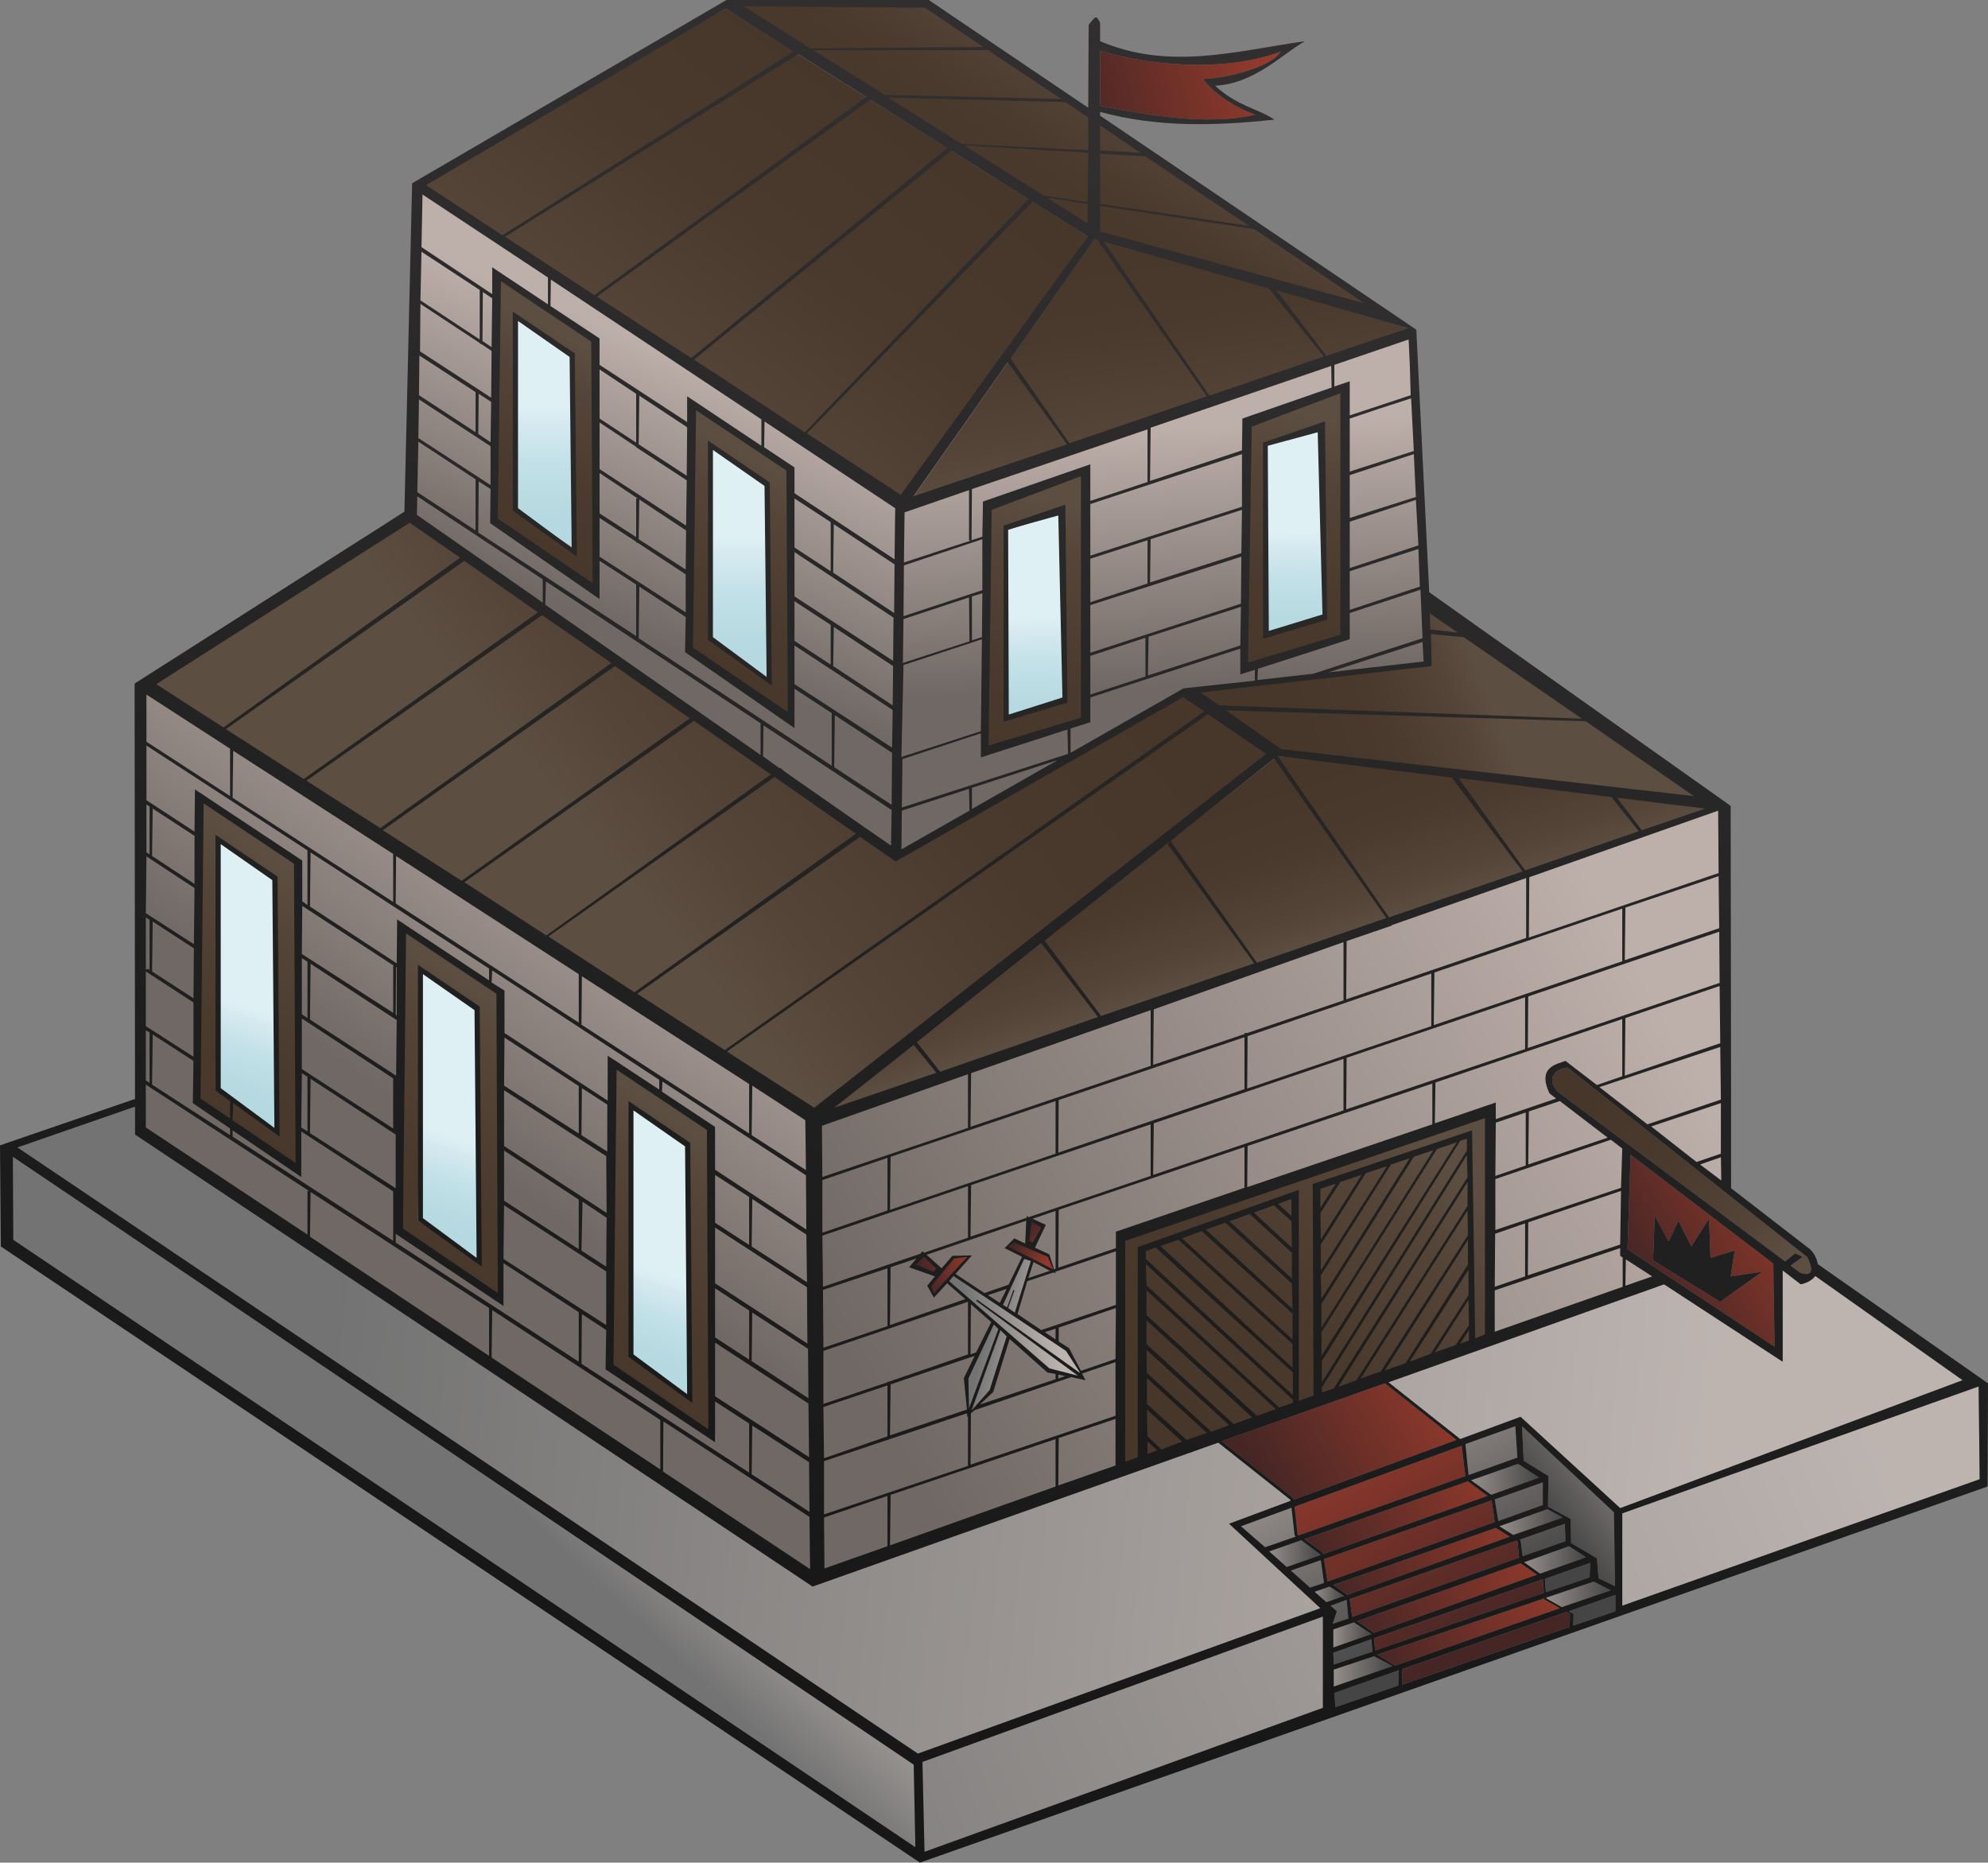 <?xml version="1.0" encoding="UTF-8"?>
<svg id="Layer_2" data-name="Layer 2" xmlns="http://www.w3.org/2000/svg" xmlns:xlink="http://www.w3.org/1999/xlink" viewBox="0 0 95.56 89.54">
  <rect x="0" y="0" width="95.56" height="89.54" fill="#808080" stroke="none"/>
  <defs>
    <style>
      .cls-1 {
        fill: url(#linear-gradient-58);
      }

      .cls-1, .cls-2, .cls-3, .cls-4, .cls-5, .cls-6, .cls-7, .cls-8, .cls-9, .cls-10, .cls-11, .cls-12, .cls-13, .cls-14, .cls-15, .cls-16, .cls-17, .cls-18, .cls-19, .cls-20, .cls-21, .cls-22, .cls-23, .cls-24, .cls-25, .cls-26, .cls-27, .cls-28, .cls-29, .cls-30, .cls-31, .cls-32, .cls-33, .cls-34, .cls-35, .cls-36, .cls-37, .cls-38, .cls-39, .cls-40, .cls-41, .cls-42, .cls-43, .cls-44, .cls-45, .cls-46, .cls-47, .cls-48, .cls-49, .cls-50, .cls-51, .cls-52, .cls-53, .cls-54, .cls-55, .cls-56, .cls-57, .cls-58, .cls-59, .cls-60, .cls-61, .cls-62, .cls-63, .cls-64, .cls-65, .cls-66, .cls-67 {
        fill-rule: evenodd;
      }

      .cls-2 {
        fill: url(#linear-gradient-4);
      }

      .cls-3 {
        fill: url(#linear-gradient-12);
      }

      .cls-4 {
        fill: url(#linear-gradient-38);
      }

      .cls-5 {
        fill: url(#linear-gradient-21);
      }

      .cls-6 {
        fill: url(#linear-gradient-48);
      }

      .cls-7 {
        fill: url(#linear-gradient-44);
      }

      .cls-8 {
        fill: url(#linear-gradient-35);
      }

      .cls-9 {
        fill: url(#linear-gradient-54);
      }

      .cls-10 {
        fill: url(#linear-gradient-36);
      }

      .cls-11 {
        fill: url(#linear-gradient-2);
      }

      .cls-12 {
        fill: url(#linear-gradient);
      }

      .cls-13 {
        fill: url(#linear-gradient-15);
      }

      .cls-14 {
        fill: url(#linear-gradient-24);
      }

      .cls-15 {
        fill: url(#linear-gradient-60);
      }

      .cls-16 {
        fill: url(#linear-gradient-9);
      }

      .cls-17 {
        fill: url(#linear-gradient-25);
      }

      .cls-18 {
        fill: url(#linear-gradient-34);
      }

      .cls-19 {
        fill: url(#linear-gradient-40);
      }

      .cls-20 {
        fill: url(#linear-gradient-6);
      }

      .cls-21 {
        fill: url(#linear-gradient-16);
      }

      .cls-22 {
        fill: url(#linear-gradient-29);
      }

      .cls-23 {
        fill: url(#linear-gradient-39);
      }

      .cls-24 {
        fill: url(#linear-gradient-26);
      }

      .cls-25 {
        fill: url(#linear-gradient-14);
      }

      .cls-26 {
        fill: url(#linear-gradient-37);
      }

      .cls-27 {
        fill: url(#linear-gradient-49);
      }

      .cls-28 {
        fill: url(#linear-gradient-65);
      }

      .cls-29 {
        fill: url(#linear-gradient-5);
      }

      .cls-30 {
        fill: url(#linear-gradient-23);
      }

      .cls-31 {
        fill: url(#linear-gradient-28);
      }

      .cls-32 {
        fill: url(#linear-gradient-59);
      }

      .cls-33 {
        fill: url(#linear-gradient-27);
      }

      .cls-34 {
        fill: url(#linear-gradient-10);
      }

      .cls-35 {
        fill: url(#linear-gradient-18);
      }

      .cls-36 {
        fill: url(#linear-gradient-41);
      }

      .cls-37 {
        fill: url(#linear-gradient-56);
      }

      .cls-38 {
        fill: url(#linear-gradient-32);
      }

      .cls-39 {
        fill: url(#linear-gradient-11);
      }

      .cls-40 {
        fill: url(#linear-gradient-51);
      }

      .cls-41 {
        fill: url(#linear-gradient-61);
      }

      .cls-42 {
        fill: url(#linear-gradient-30);
      }

      .cls-43 {
        fill: url(#linear-gradient-45);
      }

      .cls-44 {
        fill: url(#linear-gradient-55);
      }

      .cls-45 {
        fill: url(#linear-gradient-19);
      }

      .cls-46 {
        fill: url(#linear-gradient-20);
      }

      .cls-47 {
        fill: url(#linear-gradient-47);
      }

      .cls-48 {
        fill: url(#linear-gradient-67);
      }

      .cls-49 {
        fill: url(#linear-gradient-31);
      }

      .cls-50 {
        fill: url(#linear-gradient-62);
      }

      .cls-51 {
        fill: url(#linear-gradient-64);
      }

      .cls-52 {
        fill: url(#linear-gradient-66);
      }

      .cls-53 {
        fill: url(#linear-gradient-63);
      }

      .cls-54 {
        fill: url(#linear-gradient-53);
      }

      .cls-55 {
        fill: url(#linear-gradient-52);
      }

      .cls-56 {
        fill: url(#linear-gradient-22);
      }

      .cls-57 {
        fill: url(#linear-gradient-50);
      }

      .cls-58 {
        fill: url(#linear-gradient-13);
      }

      .cls-59 {
        fill: url(#linear-gradient-7);
      }

      .cls-60 {
        fill: url(#linear-gradient-8);
      }

      .cls-61 {
        fill: url(#linear-gradient-46);
      }

      .cls-62 {
        fill: url(#linear-gradient-3);
      }

      .cls-63 {
        fill: url(#linear-gradient-57);
      }

      .cls-64 {
        fill: url(#linear-gradient-43);
      }

      .cls-65 {
        fill: url(#linear-gradient-33);
      }

      .cls-66 {
        fill: url(#linear-gradient-17);
      }

      .cls-67 {
        fill: url(#linear-gradient-42);
      }
    </style>
    <linearGradient id="linear-gradient" x1="78.9" y1="69.76" x2="74.45" y2="73.11" gradientUnits="userSpaceOnUse">
      <stop offset="0" stop-color="#958e8b"/>
      <stop offset="1" stop-color="#454545"/>
    </linearGradient>
    <linearGradient id="linear-gradient-2" x1="74.33" y1="76.64" x2="77.43" y2="76.64" xlink:href="#linear-gradient"/>
    <linearGradient id="linear-gradient-3" x1="73.26" y1="74.99" x2="76.24" y2="74.99" xlink:href="#linear-gradient"/>
    <linearGradient id="linear-gradient-4" x1="72.07" y1="73.17" x2="75.12" y2="73.17" xlink:href="#linear-gradient"/>
    <linearGradient id="linear-gradient-5" x1="64.11" y1="80.35" x2="66.94" y2="80.35" xlink:href="#linear-gradient"/>
    <linearGradient id="linear-gradient-6" x1="64.09" y1="78.59" x2="65.92" y2="78.59" xlink:href="#linear-gradient"/>
    <linearGradient id="linear-gradient-7" x1="63.19" y1="76.64" x2="64.61" y2="76.64" xlink:href="#linear-gradient"/>
    <linearGradient id="linear-gradient-8" x1="70.71" y1="71.11" x2="73.98" y2="71.11" xlink:href="#linear-gradient"/>
    <linearGradient id="linear-gradient-9" x1="61.01" y1="74.68" x2="63.47" y2="74.68" xlink:href="#linear-gradient"/>
    <linearGradient id="linear-gradient-10" x1="65.13" y1="68.49" x2="70.65" y2="79.16" gradientUnits="userSpaceOnUse">
      <stop offset="0" stop-color="#953a2b"/>
      <stop offset="1" stop-color="#452625"/>
    </linearGradient>
    <linearGradient id="linear-gradient-11" x1="65.34" y1="68.38" x2="70.87" y2="79.05" xlink:href="#linear-gradient-10"/>
    <linearGradient id="linear-gradient-12" x1="65.69" y1="68.2" x2="71.21" y2="78.87" xlink:href="#linear-gradient-10"/>
    <linearGradient id="linear-gradient-13" x1="64.92" y1="68.6" x2="70.44" y2="79.27" xlink:href="#linear-gradient-10"/>
    <linearGradient id="linear-gradient-14" x1="64.78" y1="68.67" x2="70.31" y2="79.34" xlink:href="#linear-gradient-10"/>
    <linearGradient id="linear-gradient-15" x1="70.11" y1="66.58" x2="74.92" y2="75.32" xlink:href="#linear-gradient"/>
    <linearGradient id="linear-gradient-16" x1="70.25" y1="66.51" x2="75.05" y2="75.25" xlink:href="#linear-gradient"/>
    <linearGradient id="linear-gradient-17" x1="70.55" y1="66.34" x2="75.36" y2="75.08" xlink:href="#linear-gradient"/>
    <linearGradient id="linear-gradient-18" x1="60.57" y1="71.82" x2="65.38" y2="80.57" xlink:href="#linear-gradient"/>
    <linearGradient id="linear-gradient-19" x1="60.78" y1="71.71" x2="65.59" y2="80.45" xlink:href="#linear-gradient"/>
    <linearGradient id="linear-gradient-20" x1="61.12" y1="71.52" x2="65.92" y2="80.27" xlink:href="#linear-gradient"/>
    <linearGradient id="linear-gradient-21" x1="70.03" y1="66.62" x2="74.84" y2="75.37" xlink:href="#linear-gradient"/>
    <linearGradient id="linear-gradient-22" x1="60.81" y1="71.69" x2="65.62" y2="80.43" xlink:href="#linear-gradient"/>
    <linearGradient id="linear-gradient-23" x1="70.01" y1="66.63" x2="74.82" y2="75.38" xlink:href="#linear-gradient"/>
    <linearGradient id="linear-gradient-24" x1="60.33" y1="71.96" x2="65.14" y2="80.7" xlink:href="#linear-gradient"/>
    <linearGradient id="linear-gradient-25" x1="90.49" y1="70.31" x2="28.65" y2="95.88" gradientUnits="userSpaceOnUse">
      <stop offset="0" stop-color="#bdb4b0"/>
      <stop offset="1" stop-color="#737373"/>
    </linearGradient>
    <linearGradient id="linear-gradient-26" x1="82.25" y1="66.84" x2="16.39" y2="59.74" xlink:href="#linear-gradient-25"/>
    <linearGradient id="linear-gradient-27" x1="75.12" y1="75.76" x2="66.43" y2="80.87" xlink:href="#linear-gradient-10"/>
    <linearGradient id="linear-gradient-28" x1="74.15" y1="74.11" x2="65.46" y2="79.23" xlink:href="#linear-gradient-10"/>
    <linearGradient id="linear-gradient-29" x1="73.06" y1="72.25" x2="64.36" y2="77.36" xlink:href="#linear-gradient-10"/>
    <linearGradient id="linear-gradient-30" x1="71.83" y1="70.17" x2="63.14" y2="75.28" xlink:href="#linear-gradient-10"/>
    <linearGradient id="linear-gradient-31" x1="69.51" y1="66.23" x2="60.82" y2="71.34" xlink:href="#linear-gradient-10"/>
    <linearGradient id="linear-gradient-32" x1="81.39" y1="74.79" x2="15.53" y2="67.7" xlink:href="#linear-gradient-25"/>
    <linearGradient id="linear-gradient-33" x1="89.78" y1="68.59" x2="27.94" y2="94.16" xlink:href="#linear-gradient-25"/>
    <linearGradient id="linear-gradient-34" x1="29.31" y1="64.81" x2="23.37" y2="71.08" xlink:href="#linear-gradient-25"/>
    <linearGradient id="linear-gradient-35" x1="78.89" y1="46.62" x2="41.94" y2="67.48" gradientUnits="userSpaceOnUse">
      <stop offset="0" stop-color="#bdafaa"/>
      <stop offset="1" stop-color="#706864"/>
    </linearGradient>
    <linearGradient id="linear-gradient-36" x1="33.55" y1="39.63" x2="22.3" y2="55.32" xlink:href="#linear-gradient-35"/>
    <linearGradient id="linear-gradient-37" x1="86.36" y1="57.37" x2="78.97" y2="61.87" xlink:href="#linear-gradient-10"/>
    <linearGradient id="linear-gradient-38" x1="76.22" y1="52.74" x2="86" y2="60.17" gradientUnits="userSpaceOnUse">
      <stop offset="0" stop-color="#47372a"/>
      <stop offset=".42" stop-color="#4a3a2d"/>
      <stop offset=".82" stop-color="#544538"/>
      <stop offset="1" stop-color="#5c4e40"/>
    </linearGradient>
    <linearGradient id="linear-gradient-39" x1="56.65" y1="68.31" x2="68.92" y2="55.46" xlink:href="#linear-gradient-38"/>
    <linearGradient id="linear-gradient-40" x1="16.87" y1="60.97" x2="24.79" y2="48.75" xlink:href="#linear-gradient-38"/>
    <linearGradient id="linear-gradient-41" x1="19.67" y1="59.62" x2="21.33" y2="54.53" gradientUnits="userSpaceOnUse">
      <stop offset="0" stop-color="#b4d8e0"/>
      <stop offset=".32" stop-color="#b7dae1"/>
      <stop offset=".61" stop-color="#c2e0e7"/>
      <stop offset=".89" stop-color="#d5eaf0"/>
      <stop offset="1" stop-color="#dff0f5"/>
    </linearGradient>
    <linearGradient id="linear-gradient-42" x1="7.15" y1="54.71" x2="15.07" y2="42.49" xlink:href="#linear-gradient-38"/>
    <linearGradient id="linear-gradient-43" x1="9.95" y1="53.37" x2="11.61" y2="48.28" xlink:href="#linear-gradient-41"/>
    <linearGradient id="linear-gradient-44" x1="27.03" y1="67.54" x2="34.96" y2="55.32" xlink:href="#linear-gradient-38"/>
    <linearGradient id="linear-gradient-45" x1="29.83" y1="66.19" x2="31.5" y2="61.1" xlink:href="#linear-gradient-41"/>
    <linearGradient id="linear-gradient-46" x1="50.04" y1="64.72" x2="47.4" y2="64.08" xlink:href="#linear-gradient-25"/>
    <linearGradient id="linear-gradient-47" x1="50.61" y1="63.4" x2="46.62" y2="64.2" xlink:href="#linear-gradient-25"/>
    <linearGradient id="linear-gradient-48" x1="50.58" y1="60.54" x2="49.15" y2="59.36" xlink:href="#linear-gradient-10"/>
    <linearGradient id="linear-gradient-49" x1="46.74" y1="60.55" x2="44.41" y2="61.39" xlink:href="#linear-gradient-10"/>
    <linearGradient id="linear-gradient-50" x1="47.01" y1="23.99" x2="27.92" y2="39.74" xlink:href="#linear-gradient-38"/>
    <linearGradient id="linear-gradient-51" x1="63.79" y1="38.28" x2="72.18" y2="35.07" xlink:href="#linear-gradient-38"/>
    <linearGradient id="linear-gradient-52" x1="58.61" y1="38.65" x2="61.14" y2="46.22" xlink:href="#linear-gradient-38"/>
    <linearGradient id="linear-gradient-53" x1="60.91" y1="2.97" x2="51.23" y2="5.22" xlink:href="#linear-gradient-10"/>
    <linearGradient id="linear-gradient-54" x1="55.11" y1="20.59" x2="55.72" y2="32.97" xlink:href="#linear-gradient-35"/>
    <linearGradient id="linear-gradient-55" x1="34.45" y1="17.83" x2="29.34" y2="30" xlink:href="#linear-gradient-35"/>
    <linearGradient id="linear-gradient-56" x1="54.23" y1="10.41" x2="56.07" y2="22.78" xlink:href="#linear-gradient-38"/>
    <linearGradient id="linear-gradient-57" x1="48.85" y1="11.24" x2="54.17" y2="2.96" xlink:href="#linear-gradient-38"/>
    <linearGradient id="linear-gradient-58" x1="41.37" y1="3.92" x2="29.09" y2="20.08" xlink:href="#linear-gradient-38"/>
    <linearGradient id="linear-gradient-59" x1="60.02" y1="34.42" x2="63.7" y2="20.1" xlink:href="#linear-gradient-38"/>
    <linearGradient id="linear-gradient-60" x1="62.33" y1="31.52" x2="62.26" y2="25.58" xlink:href="#linear-gradient-41"/>
    <linearGradient id="linear-gradient-61" x1="47.53" y1="38.51" x2="51.21" y2="24.19" xlink:href="#linear-gradient-38"/>
    <linearGradient id="linear-gradient-62" x1="49.84" y1="35.61" x2="49.77" y2="29.68" xlink:href="#linear-gradient-41"/>
    <linearGradient id="linear-gradient-63" x1="32.38" y1="33.3" x2="37.7" y2="22.73" xlink:href="#linear-gradient-38"/>
    <linearGradient id="linear-gradient-64" x1="35.56" y1="32.88" x2="35.56" y2="25.85" xlink:href="#linear-gradient-41"/>
    <linearGradient id="linear-gradient-65" x1="23.01" y1="27.25" x2="28.33" y2="16.68" xlink:href="#linear-gradient-38"/>
    <linearGradient id="linear-gradient-66" x1="26.21" y1="26.61" x2="26.21" y2="19.58" xlink:href="#linear-gradient-41"/>
    <linearGradient id="linear-gradient-67" x1="60.81" y1="9.47" x2="43.49" y2="80.93" gradientUnits="userSpaceOnUse">
      <stop offset="0" stop-color="#302e2e"/>
      <stop offset="1" stop-color="#171717"/>
    </linearGradient>
  </defs>
  <g id="Layer_2-2" data-name="Layer 2">
    <g id="layer1">
      <polygon class="cls-12" points="77.63 76.25 76.84 75.87 76.76 74.91 75.52 74.18 75.5 73.02 74.41 72.43 74.43 70.96 73.24 70.22 73.16 68.56 77.58 72.7 77.63 76.25"/>
      <g>
        <polygon class="cls-11" points="77.43 76.45 75.07 77.26 74.33 76.84 74.33 76.8 76.61 76.03 77.43 76.45"/>
        <polygon class="cls-62" points="76.24 74.86 74.03 75.65 73.26 75.1 75.42 74.33 76.24 74.86"/>
        <polygon class="cls-2" points="75.12 72.95 72.74 73.79 72.07 73.37 74.38 72.55 75.12 72.95"/>
        <polygon class="cls-29" points="66.94 80.09 64.11 81.08 64.11 80.26 66.05 79.62 66.94 80.09"/>
        <polygon class="cls-20" points="65.92 78.55 64.09 79.2 64.09 78.33 65.08 77.99 65.92 78.55"/>
        <polygon class="cls-59" points="64.61 76.72 63.76 77.02 63.19 76.52 63.91 76.27 64.61 76.72"/>
        <polygon class="cls-60" points="73.98 71.03 71.68 71.86 70.71 71.16 72.97 70.37 73.98 71.03"/>
        <polygon class="cls-16" points="63.47 74.73 63.47 74.76 61.85 75.33 61.01 74.58 62.55 74.04 63.47 74.73"/>
      </g>
      <g>
        <polygon class="cls-34" points="73.02 74.88 65 77.73 64.88 76.87 72.89 74.06 72.94 74.09 73.02 74.88"/>
        <polygon class="cls-39" points="74.21 76.57 66.1 79.34 66.05 78.75 74.16 75.92 74.21 76.57"/>
        <polygon class="cls-3" points="75.47 77.59 75.45 78.21 67.39 80.99 67.41 80.26 67.39 80.24 75.3 77.49 75.47 77.59"/>
        <polygon class="cls-58" points="71.85 73.17 63.81 76.03 63.64 74.95 71.7 72.13 71.85 73.17"/>
        <polygon class="cls-25" points="70.44 70.96 62.42 73.81 62.37 73.76 62.23 72.43 70.26 69.5 70.44 70.96"/>
      </g>
      <g>
        <polygon class="cls-13" points="75.25 74.09 73.19 74.81 73.09 74.04 73.04 74.02 75.22 73.25 75.25 74.09"/>
        <polygon class="cls-21" points="76.44 75.13 76.41 75.83 74.31 76.54 74.26 75.9 76.44 75.13"/>
        <polygon class="cls-66" points="77.65 76.67 77.65 77.46 75.62 78.15 75.64 77.59 75.4 77.46 77.65 76.67"/>
        <polygon class="cls-35" points="67.24 80.29 67.21 81.03 64.19 82.07 64.14 81.38 67.24 80.29"/>
        <polygon class="cls-45" points="65.97 79.4 64.11 80.02 64.09 79.45 65.92 78.8 65.97 79.4"/>
        <polygon class="cls-46" points="64.81 77.78 64.81 77.81 64.06 78.06 64.26 77.46 63.96 77.19 64.73 76.91 64.81 77.78"/>
        <polygon class="cls-5" points="74.16 71.26 74.16 72.35 72.02 73.12 71.85 72.08 74.16 71.26"/>
        <polygon class="cls-56" points="63.64 76.07 63.64 76.1 62.97 76.32 62.05 75.5 63.49 75 63.64 76.07"/>
        <polygon class="cls-30" points="72.94 70.07 70.59 70.91 70.44 69.42 72.84 68.56 72.94 70.07"/>
        <polygon class="cls-14" points="62.28 73.87 60.81 74.38 59.65 73.37 62.08 72.48 62.23 73.81 62.28 73.87"/>
      </g>
      <polygon class="cls-17" points="95.16 71.11 77.98 77.19 77.98 72.75 95.11 66.65 95.16 71.11"/>
      <path class="cls-24" d="M94.34,66.35l-16.46,6.15-4.79-4.39-2.9,1.07-3.45-2.73,13.25-4.71,5.7,3.72v-4.39l.87,.67c.36-.08,.56-.23,.7-.4l7.08,5.01Z"/>
      <g>
        <polygon class="cls-33" points="74.98 77.31 67.06 80.07 66.2 79.54 74.23 76.84 74.23 76.89 74.98 77.31"/>
        <polygon class="cls-31" points="66.02 78.5 66.02 78.48 65.23 77.93 73.09 75.15 73.88 75.7 66.02 78.5"/>
        <polygon class="cls-22" points="72.57 73.87 64.76 76.67 64.09 76.19 71.9 73.45 72.57 73.87"/>
        <polygon class="cls-42" points="63.59 74.71 63.59 74.64 62.7 73.99 70.56 71.21 71.5 71.91 63.59 74.71"/>
        <polygon class="cls-49" points="62.18 72.1 62.18 72.03 58.73 69.28 66.57 66.5 70.01 69.22 62.18 72.1"/>
      </g>
      <polygon class="cls-38" points="63.47 77.31 44.12 84.3 .84 55.16 6.49 53.2 6.49 54.54 39.06 76.27 58.56 69.35 62.03 72.1 62.03 72.15 59.08 73.25 63.47 77.31"/>
      <polygon class="cls-65" points="63.59 77.71 63.59 82.1 44.44 89.02 44.34 84.7 63.59 77.71"/>
      <polygon class="cls-18" points="44 88.8 .64 59.6 .62 55.61 43.92 84.83 44 88.8"/>
      <polygon class="cls-8" points="39.51 75.83 39.28 53.63 82.74 38.69 83.07 57.07 75.25 51.19 74.61 51.49 74.48 52.09 75.22 52.93 78.13 55.18 78.13 60.19 79.8 61.45 39.51 75.83"/>
      <polygon class="cls-10" points="39.28 53.63 39.28 75.65 6.79 54.74 6.79 32.96 39.28 53.63"/>
      <path class="cls-26" d="M85.24,60.74l-6.86-5.23-.15,4.54,7.07,4.69-.06-4Zm-2.55,1.84l-3.23-1.99,.08-2.15,.67,1.24,.47-1,.62,1.24,.85-1.33,.07,1.88,1.16-.35-.19,1.24,1.51-.22-2.01,1.44Z"/>
      <path class="cls-4" d="M86.51,61.17l-.44-.33,.58-.42-.36-.17-.48,.39-10.93-8.16c-.63-.68-.03-1.14,.47-1.16l11.51,9.1c.22,.39,.42,1.05-.35,.75Z"/>
      <polygon class="cls-23" points="53.82 70.41 53.82 59.44 71.5 53.48 71.69 64.39 53.82 70.41"/>
      <polygon class="cls-19" points="19.21 59.11 19.37 44.39 24.2 47.8 24.2 62.38 19.21 59.11"/>
      <polygon class="cls-36" points="20.09 58.68 20.22 46.65 22.91 48.5 23.03 60.64 20.09 58.68"/>
      <polygon class="cls-67" points="9.48 52.85 9.65 38.13 14.48 41.55 14.48 56.13 9.48 52.85"/>
      <polygon class="cls-64" points="10.37 52.42 10.5 40.39 13.19 42.25 13.31 54.38 10.37 52.42"/>
      <polygon class="cls-7" points="29.37 65.68 29.54 50.96 34.37 54.38 34.37 68.96 29.37 65.68"/>
      <polygon class="cls-43" points="30.26 65.25 30.39 53.22 33.08 55.07 33.2 67.21 30.26 65.25"/>
      <polygon class="cls-61" points="46.55 67.97 46.43 66.23 49.23 60.42 49.63 60.61 47.64 66.86 46.55 67.97"/>
      <polygon class="cls-47" points="45.55 61.61 45.85 61.25 51.32 64.88 52.06 66.21 50.43 65.9 45.55 61.61"/>
      <polygon class="cls-6" points="49.43 59.76 49.51 58.58 50.15 58.96 49.71 59.91 49.68 60 50.41 60.34 50.68 61.14 48.39 59.96 48.77 59.64 49.38 59.86 49.43 59.76"/>
      <polygon class="cls-27" points="43.9 60.82 44.36 60.33 45.14 61.02 45.26 61.08 45.82 60.42 46.58 60.37 44.89 62.29 44.71 61.81 45.05 61.31 43.9 60.82"/>
      <polygon class="cls-57" points="6.79 32.96 39.28 53.63 61.24 36.46 56.89 33.09 43.05 41.42 19.44 24.6 6.79 32.96"/>
      <polygon class="cls-40" points="68.73 28.95 68.6 31.85 57.49 33.21 61.24 36.19 82.61 38.56 68.73 28.95"/>
      <polygon class="cls-55" points="39.51 53.69 82.74 38.69 61.41 36.34 39.51 53.69"/>
      <path class="cls-54" d="M57.84,3.79c.36,.58,1.46,1.37,2.5,1.72-2.21,.53-5.07,.05-7.46-.43V2.43c2.21,.71,6.02,1.07,8.68,.05-.44,.78-2.81,1.32-3.72,1.31Z"/>
      <polygon class="cls-9" points="68.6 31.85 67.96 16 43.48 24.63 43.03 40.83 43.33 41.11 56.92 33.32 68.6 31.85"/>
      <polygon class="cls-44" points="20.04 8.94 43.4 24.28 42.88 40.98 19.69 24.78 20.04 8.94"/>
      <polygon class="cls-37" points="52.74 11.31 67.68 15.77 43.64 24.26 52.74 11.31"/>
      <polygon class="cls-63" points="66.75 15.31 44.64 0 35.36 .3 52.41 11 66.75 15.31"/>
      <polygon class="cls-1" points="20.26 8.94 34.89 .42 52.28 11.36 43.4 24.01 20.26 8.94"/>
      <polygon class="cls-32" points="59.99 20.26 64.71 18.66 64.71 30.48 59.83 32.12 59.99 20.26"/>
      <polygon class="cls-15" points="60.84 21.41 63.51 20.56 63.69 29.7 60.94 30.52 60.84 21.41"/>
      <g>
        <polygon class="cls-41" points="47.49 24.35 52.21 22.75 52.21 34.57 47.34 36.21 47.49 24.35"/>
        <polygon class="cls-50" points="48.35 25.51 51.02 24.65 51.2 33.79 48.44 34.61 48.35 25.51"/>
      </g>
      <polygon class="cls-53" points="33.16 19.36 38.01 22.54 38.01 34.51 33.16 31.25 33.16 19.36"/>
      <polygon class="cls-51" points="34.16 21.43 36.85 23.29 36.96 32.67 34.16 30.73 34.16 21.43"/>
      <polygon class="cls-28" points="23.78 13.31 28.64 16.5 28.64 28.46 23.78 25.21 23.78 13.31"/>
      <polygon class="cls-52" points="24.81 15.16 27.5 17.02 27.61 26.4 24.81 24.46 24.81 15.16"/>
      <path id="path2308" class="cls-48" d="M83.19,61.36l.19-1.24-1.16,.35-.07-1.88-.85,1.33-.62-1.24-.47,1-.67-1.24-.08,2.15,3.23,1.99,2.01-1.44-1.51,.22Zm0,0l.19-1.24-1.16,.35-.07-1.88-.85,1.33-.62-1.24-.47,1-.67-1.24-.08,2.15,3.23,1.99,2.01-1.44-1.51,.22Zm-50.01-6.42l-2.97-2.01v12.3l3.07,2.21-.1-12.5Zm-2.73,10.17v-11.73l2.48,1.73,.1,11.91-2.58-1.91Zm2.73-10.17l-2.97-2.01v12.3l3.07,2.21-.1-12.5Zm-2.73,10.17v-11.73l2.48,1.73,.1,11.91-2.58-1.91Zm-7.39-16.72l-2.97-2.01v12.3l3.07,2.21-.1-12.5Zm-2.73,10.17v-11.73l2.48,1.73,.1,11.91-2.58-1.91Zm2.73-10.17l-2.97-2.01v12.3l3.07,2.21-.1-12.5Zm-2.73,10.17v-11.73l2.48,1.73,.1,11.91-2.58-1.91ZM51.21,24.26l-2.97,1.01v9.43l3.07-.92-.1-9.52Zm-2.72,10.09l-.03-8.9,2.41-.67,.2,8.75-2.58,.82Zm2.72-10.09l-2.97,1.01v9.43l3.07-.92-.1-9.52Zm-2.72,10.09l-.03-8.9,2.41-.67,.2,8.75-2.58,.82Zm-11.49-11.16l-2.97-2.01v9.58l3.07,2.2-.1-9.77Zm-2.73,7.44v-9l2.48,1.73,.1,9.18-2.58-1.91Zm29.42-10.37l-2.98,1.02v9.43l3.08-.92-.1-9.53Zm-2.7,10.07l-.05-8.9,2.4-.65,.23,8.76-2.58,.79Zm-23.99-7.14l-2.97-2.01v9.58l3.07,2.2-.1-9.77Zm-2.73,7.44v-9l2.48,1.73,.1,9.18-2.58-1.91Zm29.42-10.37l-2.98,1.02v9.43l3.08-.92-.1-9.53Zm-2.7,10.07l-.05-8.9,2.4-.65,.23,8.76-2.58,.79ZM27.63,16.99l-2.98-2.01v9.57l3.08,2.21-.1-9.77Zm-2.73,7.44V15.43l2.48,1.73,.1,9.18-2.58-1.91Zm2.73-7.44l-2.98-2.01v9.57l3.08,2.21-.1-9.77Zm-2.73,7.44V15.43l2.48,1.73,.1,9.18-2.58-1.91Zm-1.84,23.96l-2.97-2.01v12.3l3.07,2.21-.1-12.5Zm-2.73,10.17v-11.73l2.48,1.73,.1,11.91-2.58-1.91Zm7.3-41.57l-2.98-2.01v9.57l3.08,2.21-.1-9.77Zm-2.73,7.44V15.43l2.48,1.73,.1,9.18-2.58-1.91Zm8.28,30.51l-2.97-2.01v12.3l3.07,2.21-.1-12.5Zm-2.73,10.17v-11.73l2.48,1.73,.1,11.91-2.58-1.91Zm6.55-41.92l-2.97-2.01v9.58l3.07,2.2-.1-9.77Zm-2.73,7.44v-9l2.48,1.73,.1,9.18-2.58-1.91Zm16.94-6.37l-2.97,1.01v9.43l3.07-.92-.1-9.52Zm-2.72,10.09l-.03-8.9,2.41-.67,.2,8.75-2.58,.82Zm15.2-14.09l-2.98,1.02v9.43l3.08-.92-.1-9.53Zm-2.7,10.07l-.05-8.9,2.4-.65,.23,8.76-2.58,.79Zm22.2,31.03l.19-1.24-1.16,.35-.07-1.88-.85,1.33-.62-1.24-.47,1-.67-1.24-.08,2.15,3.23,1.99,2.01-1.44-1.51,.22ZM27.63,16.99l-2.98-2.01v9.57l3.08,2.21-.1-9.77Zm-2.73,7.44V15.43l2.48,1.73,.1,9.18-2.58-1.91Zm38.79-4.17l-2.98,1.02v9.43l3.08-.92-.1-9.53Zm-2.7,10.07l-.05-8.9,2.4-.65,.23,8.76-2.58,.79Zm-9.78-6.07l-2.97,1.01v9.43l3.07-.92-.1-9.52Zm-2.72,10.09l-.03-8.9,2.41-.67,.2,8.75-2.58,.82Zm-15.31,20.59l-2.97-2.01v12.3l3.07,2.21-.1-12.5Zm-2.73,10.17v-11.73l2.48,1.73,.1,11.91-2.58-1.91Zm6.55-41.92l-2.97-2.01v9.58l3.07,2.2-.1-9.77Zm-2.73,7.44v-9l2.48,1.73,.1,9.18-2.58-1.91Zm-11.21,17.76l-2.97-2.01v12.3l3.07,2.21-.1-12.5Zm-2.73,10.17v-11.73l2.48,1.73,.1,11.91-2.58-1.91Zm62.86,2.8l.19-1.24-1.16,.35-.07-1.88-.85,1.33-.62-1.24-.47,1-.67-1.24-.08,2.15,3.23,1.99,2.01-1.44-1.51,.22Zm-60.13-12.97l-2.97-2.01v12.3l3.07,2.21-.1-12.5Zm-2.73,10.17v-11.73l2.48,1.73,.1,11.91-2.58-1.91Zm7.3-41.57l-2.98-2.01v9.57l3.08,2.21-.1-9.77Zm-2.73,7.44V15.43l2.48,1.73,.1,9.18-2.58-1.91Zm8.28,30.51l-2.97-2.01v12.3l3.07,2.21-.1-12.5Zm-2.73,10.17v-11.73l2.48,1.73,.1,11.91-2.58-1.91Zm6.55-41.92l-2.97-2.01v9.58l3.07,2.2-.1-9.77Zm-2.73,7.44v-9l2.48,1.73,.1,9.18-2.58-1.91Zm16.94-6.37l-2.97,1.01v9.43l3.07-.92-.1-9.52Zm-2.72,10.09l-.03-8.9,2.41-.67,.2,8.75-2.58,.82Zm15.2-14.09l-2.98,1.02v9.43l3.08-.92-.1-9.53Zm-2.7,10.07l-.05-8.9,2.4-.65,.23,8.76-2.58,.79Zm22.2,31.03l.19-1.24-1.16,.35-.07-1.88-.85,1.33-.62-1.24-.47,1-.67-1.24-.08,2.15,3.23,1.99,2.01-1.44-1.51,.22ZM27.63,16.99l-2.98-2.01v9.57l3.08,2.21-.1-9.77Zm-2.73,7.44V15.43l2.48,1.73,.1,9.18-2.58-1.91Zm38.79-4.17l-2.98,1.02v9.43l3.08-.92-.1-9.53Zm-2.7,10.07l-.05-8.9,2.4-.65,.23,8.76-2.58,.79Zm-9.78-6.07l-2.97,1.01v9.43l3.07-.92-.1-9.52Zm-2.72,10.09l-.03-8.9,2.41-.67,.2,8.75-2.58,.82Zm-15.31,20.59l-2.97-2.01v12.3l3.07,2.21-.1-12.5Zm-2.73,10.17v-11.73l2.48,1.73,.1,11.91-2.58-1.91Zm6.55-41.92l-2.97-2.01v9.58l3.07,2.2-.1-9.77Zm-2.73,7.44v-9l2.48,1.73,.1,9.18-2.58-1.91Zm-11.21,17.76l-2.97-2.01v12.3l3.07,2.21-.1-12.5Zm-2.73,10.17v-11.73l2.48,1.73,.1,11.91-2.58-1.91Zm62.86,2.8l.19-1.24-1.16,.35-.07-1.88-.85,1.33-.62-1.24-.47,1-.67-1.24-.08,2.15,3.23,1.99,2.01-1.44-1.51,.22Zm-60.13-12.97l-2.97-2.01v12.3l3.07,2.21-.1-12.5Zm-2.73,10.17v-11.73l2.48,1.73,.1,11.91-2.58-1.91Zm7.3-41.57l-2.98-2.01v9.57l3.08,2.21-.1-9.77Zm-2.73,7.44V15.43l2.48,1.73,.1,9.18-2.58-1.91Zm8.28,30.51l-2.97-2.01v12.3l3.07,2.21-.1-12.5Zm-2.73,10.17v-11.73l2.48,1.73,.1,11.91-2.58-1.91Zm6.55-41.92l-2.97-2.01v9.58l3.07,2.2-.1-9.77Zm-2.73,7.44v-9l2.48,1.73,.1,9.18-2.58-1.91Zm16.94-6.37l-2.97,1.01v9.43l3.07-.92-.1-9.52Zm-2.72,10.09l-.03-8.9,2.41-.67,.2,8.75-2.58,.82Zm15.2-14.09l-2.98,1.02v9.43l3.08-.92-.1-9.53Zm-2.7,10.07l-.05-8.9,2.4-.65,.23,8.76-2.58,.79Zm22.2,31.03l.19-1.24-1.16,.35-.07-1.88-.85,1.33-.62-1.24-.47,1-.67-1.24-.08,2.15,3.23,1.99,2.01-1.44-1.51,.22ZM27.63,16.99l-2.98-2.01v9.57l3.08,2.21-.1-9.77Zm-2.73,7.44V15.43l2.48,1.73,.1,9.18-2.58-1.91Zm38.79-4.17l-2.98,1.02v9.43l3.08-.92-.1-9.53Zm-2.7,10.07l-.05-8.9,2.4-.65,.23,8.76-2.58,.79Zm-9.78-6.07l-2.97,1.01v9.43l3.07-.92-.1-9.52Zm-2.72,10.09l-.03-8.9,2.41-.67,.2,8.75-2.58,.82Zm-15.31,20.59l-2.97-2.01v12.3l3.07,2.21-.1-12.5Zm-2.73,10.17v-11.73l2.48,1.73,.1,11.91-2.58-1.91Zm6.55-41.92l-2.97-2.01v9.58l3.07,2.2-.1-9.77Zm-2.73,7.44v-9l2.48,1.73,.1,9.18-2.58-1.91Zm-11.21,17.76l-2.97-2.01v12.3l3.07,2.21-.1-12.5Zm-2.73,10.17v-11.73l2.48,1.73,.1,11.91-2.58-1.91Zm62.86,2.8l.19-1.24-1.16,.35-.07-1.88-.85,1.33-.62-1.24-.47,1-.67-1.24-.08,2.15,3.23,1.99,2.01-1.44-1.51,.22Zm-60.13-12.97l-2.97-2.01v12.3l3.07,2.21-.1-12.5Zm-2.73,10.17v-11.73l2.48,1.73,.1,11.91-2.58-1.91Zm7.3-41.57l-2.98-2.01v9.57l3.08,2.21-.1-9.77Zm-2.73,7.44V15.43l2.48,1.73,.1,9.18-2.58-1.91Zm8.28,30.51l-2.97-2.01v12.3l3.07,2.21-.1-12.5Zm-2.73,10.17v-11.73l2.48,1.73,.1,11.91-2.58-1.91Zm6.55-41.92l-2.97-2.01v9.58l3.07,2.2-.1-9.77Zm-2.73,7.44v-9l2.48,1.73,.1,9.18-2.58-1.91Zm16.94-6.37l-2.97,1.01v9.43l3.07-.92-.1-9.52Zm-2.72,10.09l-.03-8.9,2.41-.67,.2,8.75-2.58,.82Zm15.2-14.09l-2.98,1.02v9.43l3.08-.92-.1-9.53Zm-2.7,10.07l-.05-8.9,2.4-.65,.23,8.76-2.58,.79Zm22.2,31.03l.19-1.24-1.16,.35-.07-1.88-.85,1.33-.62-1.24-.47,1-.67-1.24-.08,2.15,3.23,1.99,2.01-1.44-1.51,.22ZM27.63,16.99l-2.98-2.01v9.57l3.08,2.21-.1-9.77Zm-2.73,7.44V15.43l2.48,1.73,.1,9.18-2.58-1.91Zm38.79-4.17l-2.98,1.02v9.43l3.08-.92-.1-9.53Zm-2.7,10.07l-.05-8.9,2.4-.65,.23,8.76-2.58,.79Zm-9.78-6.07l-2.97,1.01v9.43l3.07-.92-.1-9.52Zm-2.72,10.09l-.03-8.9,2.41-.67,.2,8.75-2.58,.82Zm-15.31,20.59l-2.97-2.01v12.3l3.07,2.21-.1-12.5Zm-2.73,10.17v-11.73l2.48,1.73,.1,11.91-2.58-1.91Zm6.55-41.92l-2.97-2.01v9.58l3.07,2.2-.1-9.77Zm-2.73,7.44v-9l2.48,1.73,.1,9.18-2.58-1.91Zm-11.21,17.76l-2.97-2.01v12.3l3.07,2.21-.1-12.5Zm-2.73,10.17v-11.73l2.48,1.73,.1,11.91-2.58-1.91Zm62.86,2.8l.19-1.24-1.16,.35-.07-1.88-.85,1.33-.62-1.24-.47,1-.67-1.24-.08,2.15,3.23,1.99,2.01-1.44-1.51,.22Zm-60.13-12.97l-2.97-2.01v12.3l3.07,2.21-.1-12.5Zm-2.73,10.17v-11.73l2.48,1.73,.1,11.91-2.58-1.91Zm7.3-41.57l-2.98-2.01v9.57l3.08,2.21-.1-9.77Zm-2.73,7.44V15.43l2.48,1.73,.1,9.18-2.58-1.91Zm8.28,30.51l-2.97-2.01v12.3l3.07,2.21-.1-12.5Zm-2.73,10.17v-11.73l2.48,1.73,.1,11.91-2.58-1.91Zm6.55-41.92l-2.97-2.01v9.58l3.07,2.2-.1-9.77Zm-2.73,7.44v-9l2.48,1.73,.1,9.18-2.58-1.91Zm16.94-6.37l-2.97,1.01v9.43l3.07-.92-.1-9.52Zm-2.72,10.09l-.03-8.9,2.41-.67,.2,8.75-2.58,.82Zm15.2-14.09l-2.98,1.02v9.43l3.08-.92-.1-9.53Zm-2.7,10.07l-.05-8.9,2.4-.65,.23,8.76-2.58,.79Zm22.2,31.03l.19-1.24-1.16,.35-.07-1.88-.85,1.33-.62-1.24-.47,1-.67-1.24-.08,2.15,3.23,1.99,2.01-1.44-1.51,.22ZM27.63,16.99l-2.98-2.01v9.57l3.08,2.21-.1-9.77Zm-2.73,7.44V15.43l2.48,1.73,.1,9.18-2.58-1.91Zm38.79-4.17l-2.98,1.02v9.43l3.08-.92-.1-9.53Zm-2.7,10.07l-.05-8.9,2.4-.65,.23,8.76-2.58,.79Zm-9.78-6.07l-2.97,1.01v9.43l3.07-.92-.1-9.52Zm-2.72,10.09l-.03-8.9,2.41-.67,.2,8.75-2.58,.82Zm-15.31,20.59l-2.97-2.01v12.3l3.07,2.21-.1-12.5Zm-2.73,10.17v-11.73l2.48,1.73,.1,11.91-2.58-1.91Zm6.55-41.92l-2.97-2.01v9.58l3.07,2.2-.1-9.77Zm-2.73,7.44v-9l2.48,1.73,.1,9.18-2.58-1.91Zm-11.21,17.76l-2.97-2.01v12.3l3.07,2.21-.1-12.5Zm-2.73,10.17v-11.73l2.48,1.73,.1,11.91-2.58-1.91Zm62.86,2.8l.19-1.24-1.16,.35-.07-1.88-.85,1.33-.62-1.24-.47,1-.67-1.24-.08,2.15,3.23,1.99,2.01-1.44-1.51,.22Zm-60.13-12.97l-2.97-2.01v12.3l3.07,2.21-.1-12.5Zm-2.73,10.17v-11.73l2.48,1.73,.1,11.91-2.58-1.91Zm7.3-41.57l-2.98-2.01v9.57l3.08,2.21-.1-9.77Zm-2.73,7.44V15.43l2.48,1.73,.1,9.18-2.58-1.91Zm8.28,30.51l-2.97-2.01v12.3l3.07,2.21-.1-12.5Zm-2.73,10.17v-11.73l2.48,1.73,.1,11.91-2.58-1.91Zm6.55-41.92l-2.97-2.01v9.58l3.07,2.2-.1-9.77Zm-2.73,7.44v-9l2.48,1.73,.1,9.18-2.58-1.91Zm16.94-6.37l-2.97,1.01v9.43l3.07-.92-.1-9.52Zm-2.72,10.09l-.03-8.9,2.41-.67,.2,8.75-2.58,.82Zm15.2-14.09l-2.98,1.02v9.43l3.08-.92-.1-9.53Zm-2.7,10.07l-.05-8.9,2.4-.65,.23,8.76-2.58,.79Zm22.2,31.03l.19-1.24-1.16,.35-.07-1.88-.85,1.33-.62-1.24-.47,1-.67-1.24-.08,2.15,3.23,1.99,2.01-1.44-1.51,.22ZM27.63,16.99l-2.98-2.01v9.57l3.08,2.21-.1-9.77Zm-2.73,7.44V15.43l2.48,1.73,.1,9.18-2.58-1.91Zm38.79-4.17l-2.98,1.02v9.43l3.08-.92-.1-9.53Zm-2.7,10.07l-.05-8.9,2.4-.65,.23,8.76-2.58,.79Zm-9.78-6.07l-2.97,1.01v9.43l3.07-.92-.1-9.52Zm-2.72,10.09l-.03-8.9,2.41-.67,.2,8.75-2.58,.82Zm-15.31,20.59l-2.97-2.01v12.3l3.07,2.21-.1-12.5Zm-2.73,10.17v-11.73l2.48,1.73,.1,11.91-2.58-1.91Zm6.55-41.92l-2.97-2.01v9.58l3.07,2.2-.1-9.77Zm-2.73,7.44v-9l2.48,1.73,.1,9.18-2.58-1.91Zm-11.21,17.76l-2.97-2.01v12.3l3.07,2.21-.1-12.5Zm-2.73,10.17v-11.73l2.48,1.73,.1,11.91-2.58-1.91Zm62.86,2.8l.19-1.24-1.16,.35-.07-1.88-.85,1.33-.62-1.24-.47,1-.67-1.24-.08,2.15,3.23,1.99,2.01-1.44-1.51,.22Zm-60.13-12.97l-2.97-2.01v12.3l3.07,2.21-.1-12.5Zm-2.73,10.17v-11.73l2.48,1.73,.1,11.91-2.58-1.91Zm7.3-41.57l-2.98-2.01v9.57l3.08,2.21-.1-9.77Zm-2.73,7.44V15.43l2.48,1.73,.1,9.18-2.58-1.91Zm8.28,30.51l-2.97-2.01v12.3l3.07,2.21-.1-12.5Zm-2.73,10.17v-11.73l2.48,1.73,.1,11.91-2.58-1.91Zm6.55-41.92l-2.97-2.01v9.58l3.07,2.2-.1-9.77Zm-2.73,7.44v-9l2.48,1.73,.1,9.18-2.58-1.91Zm16.94-6.37l-2.97,1.01v9.43l3.07-.92-.1-9.52Zm-2.72,10.09l-.03-8.9,2.41-.67,.2,8.75-2.58,.82Zm15.2-14.09l-2.98,1.02v9.43l3.08-.92-.1-9.53Zm-2.7,10.07l-.05-8.9,2.4-.65,.23,8.76-2.58,.79Zm22.2,31.03l.19-1.24-1.16,.35-.07-1.88-.85,1.33-.62-1.24-.47,1-.67-1.24-.08,2.15,3.23,1.99,2.01-1.44-1.51,.22ZM27.63,16.99l-2.98-2.01v9.57l3.08,2.21-.1-9.77Zm-2.73,7.44V15.43l2.48,1.73,.1,9.18-2.58-1.91Zm38.79-4.17l-2.98,1.02v9.43l3.08-.92-.1-9.53Zm-2.7,10.07l-.05-8.9,2.4-.65,.23,8.76-2.58,.79Zm-9.78-6.07l-2.97,1.01v9.43l3.07-.92-.1-9.52Zm-2.72,10.09l-.03-8.9,2.41-.67,.2,8.75-2.58,.82Zm-15.31,20.59l-2.97-2.01v12.3l3.07,2.21-.1-12.5Zm-2.73,10.17v-11.73l2.48,1.73,.1,11.91-2.58-1.91Zm6.55-41.92l-2.97-2.01v9.58l3.07,2.2-.1-9.77Zm-2.73,7.44v-9l2.48,1.73,.1,9.18-2.58-1.91Zm-11.21,17.76l-2.97-2.01v12.3l3.07,2.21-.1-12.5Zm-2.73,10.17v-11.73l2.48,1.73,.1,11.91-2.58-1.91Zm62.86,2.8l.19-1.24-1.16,.35-.07-1.88-.85,1.33-.62-1.24-.47,1-.67-1.24-.08,2.15,3.23,1.99,2.01-1.44-1.51,.22Zm-60.13-12.97l-2.97-2.01v12.3l3.07,2.21-.1-12.5Zm-2.73,10.17v-11.73l2.48,1.73,.1,11.91-2.58-1.91Zm7.3-41.57l-2.98-2.01v9.57l3.08,2.21-.1-9.77Zm-2.73,7.44V15.43l2.48,1.73,.1,9.18-2.58-1.91Zm8.28,30.51l-2.97-2.01v12.3l3.07,2.21-.1-12.5Zm-2.73,10.17v-11.73l2.48,1.73,.1,11.91-2.58-1.91Zm6.55-41.92l-2.97-2.01v9.58l3.07,2.2-.1-9.77Zm-2.73,7.44v-9l2.48,1.73,.1,9.18-2.58-1.91Zm16.94-6.37l-2.97,1.01v9.43l3.07-.92-.1-9.52Zm-2.72,10.09l-.03-8.9,2.41-.67,.2,8.75-2.58,.82Zm15.2-14.09l-2.98,1.02v9.43l3.08-.92-.1-9.53Zm-2.7,10.07l-.05-8.9,2.4-.65,.23,8.76-2.58,.79Zm22.2,31.03l.19-1.24-1.16,.35-.07-1.88-.85,1.33-.62-1.24-.47,1-.67-1.24-.08,2.15,3.23,1.99,2.01-1.44-1.51,.22ZM27.63,16.99l-2.98-2.01v9.57l3.08,2.21-.1-9.77Zm-2.73,7.44V15.43l2.48,1.73,.1,9.18-2.58-1.91Zm38.79-4.17l-2.98,1.02v9.43l3.08-.92-.1-9.53Zm-2.7,10.07l-.05-8.9,2.4-.65,.23,8.76-2.58,.79Zm-9.78-6.07l-2.97,1.01v9.43l3.07-.92-.1-9.52Zm-2.72,10.09l-.03-8.9,2.41-.67,.2,8.75-2.58,.82Zm-15.31,20.59l-2.97-2.01v12.3l3.07,2.21-.1-12.5Zm-2.73,10.17v-11.73l2.48,1.73,.1,11.91-2.58-1.91Zm6.55-41.92l-2.97-2.01v9.58l3.07,2.2-.1-9.77Zm-2.73,7.44v-9l2.48,1.73,.1,9.18-2.58-1.91Zm-11.21,17.76l-2.97-2.01v12.3l3.07,2.21-.1-12.5Zm-2.73,10.17v-11.73l2.48,1.73,.1,11.91-2.58-1.91Zm62.86,2.8l.19-1.24-1.16,.35-.07-1.88-.85,1.33-.62-1.24-.47,1-.67-1.24-.08,2.15,3.23,1.99,2.01-1.44-1.51,.22Zm-60.13-12.97l-2.97-2.01v12.3l3.07,2.21-.1-12.5Zm-2.73,10.17v-11.73l2.48,1.73,.1,11.91-2.58-1.91Zm7.3-41.57l-2.98-2.01v9.57l3.08,2.21-.1-9.77Zm-2.73,7.44V15.43l2.48,1.73,.1,9.18-2.58-1.91Zm8.28,30.51l-2.97-2.01v12.3l3.07,2.21-.1-12.5Zm-2.73,10.17v-11.73l2.48,1.73,.1,11.91-2.58-1.91Zm6.55-41.92l-2.97-2.01v9.58l3.07,2.2-.1-9.77Zm-2.73,7.44v-9l2.48,1.73,.1,9.18-2.58-1.91Zm16.94-6.37l-2.97,1.01v9.43l3.07-.92-.1-9.52Zm-2.72,10.09l-.03-8.9,2.41-.67,.2,8.75-2.58,.82Zm15.2-14.09l-2.98,1.02v9.43l3.08-.92-.1-9.53Zm-2.7,10.07l-.05-8.9,2.4-.65,.23,8.76-2.58,.79Zm22.2,31.03l.19-1.24-1.16,.35-.07-1.88-.85,1.33-.62-1.24-.47,1-.67-1.24-.08,2.15,3.23,1.99,2.01-1.44-1.51,.22ZM27.63,16.99l-2.98-2.01v9.57l3.08,2.21-.1-9.77Zm-2.73,7.44V15.43l2.48,1.73,.1,9.18-2.58-1.91Zm38.79-4.17l-2.98,1.02v9.43l3.08-.92-.1-9.53Zm-2.7,10.07l-.05-8.9,2.4-.65,.23,8.76-2.58,.79Zm-9.78-6.07l-2.97,1.01v9.43l3.07-.92-.1-9.52Zm-2.72,10.09l-.03-8.9,2.41-.67,.2,8.75-2.58,.82Zm-15.31,20.59l-2.97-2.01v12.3l3.07,2.21-.1-12.5Zm-2.73,10.17v-11.73l2.48,1.73,.1,11.91-2.58-1.91Zm6.55-41.92l-2.97-2.01v9.58l3.07,2.2-.1-9.77Zm-2.73,7.44v-9l2.48,1.73,.1,9.18-2.58-1.91Zm-11.21,17.76l-2.97-2.01v12.3l3.07,2.21-.1-12.5Zm-2.73,10.17v-11.73l2.48,1.73,.1,11.91-2.58-1.91Zm62.86,2.8l.19-1.24-1.16,.35-.07-1.88-.85,1.33-.62-1.24-.47,1-.67-1.24-.08,2.15,3.23,1.99,2.01-1.44-1.51,.22Zm-60.13-12.97l-2.97-2.01v12.3l3.07,2.21-.1-12.5Zm-2.73,10.17v-11.73l2.48,1.73,.1,11.91-2.58-1.91Zm7.3-41.57l-2.98-2.01v9.57l3.08,2.21-.1-9.77Zm-2.73,7.44V15.43l2.48,1.73,.1,9.18-2.58-1.91Zm8.28,30.51l-2.97-2.01v12.3l3.07,2.21-.1-12.5Zm-2.73,10.17v-11.73l2.48,1.73,.1,11.91-2.58-1.91Zm6.55-41.92l-2.97-2.01v9.58l3.07,2.2-.1-9.77Zm-2.73,7.44v-9l2.48,1.73,.1,9.18-2.58-1.91Zm16.94-6.37l-2.97,1.01v9.43l3.07-.92-.1-9.52Zm-2.72,10.09l-.03-8.9,2.41-.67,.2,8.75-2.58,.82Zm15.2-14.09l-2.98,1.02v9.43l3.08-.92-.1-9.53Zm-2.7,10.07l-.05-8.9,2.4-.65,.23,8.76-2.58,.79Zm22.2,31.03l.19-1.24-1.16,.35-.07-1.88-.85,1.33-.62-1.24-.47,1-.67-1.24-.08,2.15,3.23,1.99,2.01-1.44-1.51,.22ZM27.63,16.99l-2.98-2.01v9.57l3.08,2.21-.1-9.77Zm-2.73,7.44V15.43l2.48,1.73,.1,9.18-2.58-1.91Zm38.79-4.17l-2.98,1.02v9.43l3.08-.92-.1-9.53Zm-2.7,10.07l-.05-8.9,2.4-.65,.23,8.76-2.58,.79Zm-9.78-6.07l-2.97,1.01v9.43l3.07-.92-.1-9.52Zm-2.72,10.09l-.03-8.9,2.41-.67,.2,8.75-2.58,.82Zm-15.31,20.59l-2.97-2.01v12.3l3.07,2.21-.1-12.5Zm-2.73,10.17v-11.73l2.48,1.73,.1,11.91-2.58-1.91Zm6.55-41.92l-2.97-2.01v9.58l3.07,2.2-.1-9.77Zm-2.73,7.44v-9l2.48,1.73,.1,9.18-2.58-1.91Zm-11.21,17.76l-2.97-2.01v12.3l3.07,2.21-.1-12.5Zm-2.73,10.17v-11.73l2.48,1.73,.1,11.91-2.58-1.91Zm62.86,2.8l.19-1.24-1.16,.35-.07-1.88-.85,1.33-.62-1.24-.47,1-.67-1.24-.08,2.15,3.23,1.99,2.01-1.44-1.51,.22Zm-60.13-12.97l-2.97-2.01v12.3l3.07,2.21-.1-12.5Zm-2.73,10.17v-11.73l2.48,1.73,.1,11.91-2.58-1.91Zm7.3-41.57l-2.98-2.01v9.57l3.08,2.21-.1-9.77Zm-2.73,7.44V15.43l2.48,1.73,.1,9.18-2.58-1.91Zm8.28,30.51l-2.97-2.01v12.3l3.07,2.21-.1-12.5Zm-2.73,10.17v-11.73l2.48,1.73,.1,11.91-2.58-1.91Zm6.55-41.92l-2.97-2.01v9.58l3.07,2.2-.1-9.77Zm-2.73,7.44v-9l2.48,1.73,.1,9.18-2.58-1.91Zm16.94-6.37l-2.97,1.01v9.43l3.07-.92-.1-9.52Zm-2.72,10.09l-.03-8.9,2.41-.67,.2,8.75-2.58,.82Zm15.2-14.09l-2.98,1.02v9.43l3.08-.92-.1-9.53Zm-2.7,10.07l-.05-8.9,2.4-.65,.23,8.76-2.58,.79Zm22.2,31.03l.19-1.24-1.16,.35-.07-1.88-.85,1.33-.62-1.24-.47,1-.67-1.24-.08,2.15,3.23,1.99,2.01-1.44-1.51,.22ZM27.63,16.99l-2.98-2.01v9.57l3.08,2.21-.1-9.77Zm-2.73,7.44V15.43l2.48,1.73,.1,9.18-2.58-1.91Zm38.79-4.17l-2.98,1.02v9.43l3.08-.92-.1-9.53Zm-2.7,10.07l-.05-8.9,2.4-.65,.23,8.76-2.58,.79Zm-9.78-6.07l-2.97,1.01v9.43l3.07-.92-.1-9.52Zm-2.72,10.09l-.03-8.9,2.41-.67,.2,8.75-2.58,.82Zm-15.31,20.59l-2.97-2.01v12.3l3.07,2.21-.1-12.5Zm-2.73,10.17v-11.73l2.48,1.73,.1,11.91-2.58-1.91Zm6.55-41.92l-2.97-2.01v9.58l3.07,2.2-.1-9.77Zm-2.73,7.44v-9l2.48,1.73,.1,9.18-2.58-1.91Zm-11.21,17.76l-2.97-2.01v12.3l3.07,2.21-.1-12.5Zm-2.73,10.17v-11.73l2.48,1.73,.1,11.91-2.58-1.91Zm62.86,2.8l.19-1.24-1.16,.35-.07-1.88-.85,1.33-.62-1.24-.47,1-.67-1.24-.08,2.15,3.23,1.99,2.01-1.44-1.51,.22Zm-60.13-12.97l-2.97-2.01v12.3l3.07,2.21-.1-12.5Zm-2.73,10.17v-11.73l2.48,1.73,.1,11.91-2.58-1.91Zm7.3-41.57l-2.98-2.01v9.57l3.08,2.21-.1-9.77Zm-2.73,7.44V15.43l2.48,1.73,.1,9.18-2.58-1.91Zm8.28,30.51l-2.97-2.01v12.3l3.07,2.21-.1-12.5Zm-2.73,10.17v-11.73l2.48,1.73,.1,11.91-2.58-1.91Zm6.55-41.92l-2.97-2.01v9.58l3.07,2.2-.1-9.77Zm-2.73,7.44v-9l2.48,1.73,.1,9.18-2.58-1.91Zm16.94-6.37l-2.97,1.01v9.43l3.07-.92-.1-9.52Zm-2.72,10.09l-.03-8.9,2.41-.67,.2,8.75-2.58,.82Zm15.2-14.09l-2.98,1.02v9.43l3.08-.92-.1-9.53Zm-2.7,10.07l-.05-8.9,2.4-.65,.23,8.76-2.58,.79Zm22.2,31.03l.19-1.24-1.16,.35-.07-1.88-.85,1.33-.62-1.24-.47,1-.67-1.24-.08,2.15,3.23,1.99,2.01-1.44-1.51,.22ZM27.63,16.99l-2.98-2.01v9.57l3.08,2.21-.1-9.77Zm-2.73,7.44V15.43l2.48,1.73,.1,9.18-2.58-1.91Zm38.79-4.17l-2.98,1.02v9.43l3.08-.92-.1-9.53Zm-2.7,10.07l-.05-8.9,2.4-.65,.23,8.76-2.58,.79Zm-9.78-6.07l-2.97,1.01v9.43l3.07-.92-.1-9.52Zm-2.72,10.09l-.03-8.9,2.41-.67,.2,8.75-2.58,.82Zm-15.31,20.59l-2.97-2.01v12.3l3.07,2.21-.1-12.5Zm-2.73,10.17v-11.73l2.48,1.73,.1,11.91-2.58-1.91Zm6.55-41.92l-2.97-2.01v9.58l3.07,2.2-.1-9.77Zm-2.73,7.44v-9l2.48,1.73,.1,9.18-2.58-1.91Zm-11.21,17.76l-2.97-2.01v12.3l3.07,2.21-.1-12.5Zm-2.73,10.17v-11.73l2.48,1.73,.1,11.91-2.58-1.91Zm62.86,2.8l.19-1.24-1.16,.35-.07-1.88-.85,1.33-.62-1.24-.47,1-.67-1.24-.08,2.15,3.23,1.99,2.01-1.44-1.51,.22Zm-60.13-12.97l-2.97-2.01v12.3l3.07,2.21-.1-12.5Zm-2.73,10.17v-11.73l2.48,1.73,.1,11.91-2.58-1.91Zm7.3-41.57l-2.98-2.01v9.57l3.08,2.21-.1-9.77Zm-2.73,7.44V15.43l2.48,1.73,.1,9.18-2.58-1.91Zm8.28,30.51l-2.97-2.01v12.3l3.07,2.21-.1-12.5Zm-2.73,10.17v-11.73l2.48,1.73,.1,11.91-2.58-1.91Zm6.55-41.92l-2.97-2.01v9.58l3.07,2.2-.1-9.77Zm-2.73,7.44v-9l2.48,1.73,.1,9.18-2.58-1.91Zm16.94-6.37l-2.97,1.01v9.43l3.07-.92-.1-9.52Zm-2.72,10.09l-.03-8.9,2.41-.67,.2,8.75-2.58,.82Zm15.2-14.09l-2.98,1.02v9.43l3.08-.92-.1-9.53Zm-2.7,10.07l-.05-8.9,2.4-.65,.23,8.76-2.58,.79Zm22.2,31.03l.19-1.24-1.16,.35-.07-1.88-.85,1.33-.62-1.24-.47,1-.67-1.24-.08,2.15,3.23,1.99,2.01-1.44-1.51,.22ZM27.63,16.99l-2.98-2.01v9.57l3.08,2.21-.1-9.77Zm-2.73,7.44V15.43l2.48,1.73,.1,9.18-2.58-1.91Zm38.79-4.17l-2.98,1.02v9.43l3.08-.92-.1-9.53Zm-2.7,10.07l-.05-8.9,2.4-.65,.23,8.76-2.58,.79Zm-9.78-6.07l-2.97,1.01v9.43l3.07-.92-.1-9.52Zm-2.72,10.09l-.03-8.9,2.41-.67,.2,8.75-2.58,.82Zm-15.31,20.59l-2.97-2.01v12.3l3.07,2.21-.1-12.5Zm-2.73,10.17v-11.73l2.48,1.73,.1,11.91-2.58-1.91Zm6.55-41.92l-2.97-2.01v9.58l3.07,2.2-.1-9.77Zm-2.73,7.44v-9l2.48,1.73,.1,9.18-2.58-1.91Zm-11.21,17.76l-2.97-2.01v12.3l3.07,2.21-.1-12.5Zm-2.73,10.17v-11.73l2.48,1.73,.1,11.91-2.58-1.91Zm62.86,2.8l.19-1.24-1.16,.35-.07-1.88-.85,1.33-.62-1.24-.47,1-.67-1.24-.08,2.15,3.23,1.99,2.01-1.44-1.51,.22Zm-60.13-12.97l-2.97-2.01v12.3l3.07,2.21-.1-12.5Zm-2.73,10.17v-11.73l2.48,1.73,.1,11.91-2.58-1.91Zm7.3-41.57l-2.98-2.01v9.57l3.08,2.21-.1-9.77Zm-2.73,7.44V15.43l2.48,1.73,.1,9.18-2.58-1.91Zm8.28,30.51l-2.97-2.01v12.3l3.07,2.21-.1-12.5Zm-2.73,10.17v-11.73l2.48,1.73,.1,11.91-2.58-1.91Zm6.55-41.92l-2.97-2.01v9.58l3.07,2.2-.1-9.77Zm-2.73,7.44v-9l2.48,1.73,.1,9.18-2.58-1.91Zm16.94-6.37l-2.97,1.01v9.43l3.07-.92-.1-9.52Zm-2.72,10.09l-.03-8.9,2.41-.67,.2,8.75-2.58,.82Zm15.2-14.09l-2.98,1.02v9.43l3.08-.92-.1-9.53Zm-2.7,10.07l-.05-8.9,2.4-.65,.23,8.76-2.58,.79Zm22.2,31.03l.19-1.24-1.16,.35-.07-1.88-.85,1.33-.62-1.24-.47,1-.67-1.24-.08,2.15,3.23,1.99,2.01-1.44-1.51,.22ZM27.63,16.99l-2.98-2.01v9.57l3.08,2.21-.1-9.77Zm-2.73,7.44V15.43l2.48,1.73,.1,9.18-2.58-1.91Zm38.79-4.17l-2.98,1.02v9.43l3.08-.92-.1-9.53Zm-2.7,10.07l-.05-8.9,2.4-.65,.23,8.76-2.58,.79Zm-9.78-6.07l-2.97,1.01v9.43l3.07-.92-.1-9.52Zm-2.72,10.09l-.03-8.9,2.41-.67,.2,8.75-2.58,.82Zm-15.31,20.59l-2.97-2.01v12.3l3.07,2.21-.1-12.5Zm-2.73,10.17v-11.73l2.48,1.73,.1,11.91-2.58-1.91Zm6.55-41.92l-2.97-2.01v9.58l3.07,2.2-.1-9.77Zm-2.73,7.44v-9l2.48,1.73,.1,9.18-2.58-1.91Zm-11.21,17.76l-2.97-2.01v12.3l3.07,2.21-.1-12.5Zm-2.73,10.17v-11.73l2.48,1.73,.1,11.91-2.58-1.91Zm62.86,2.8l.19-1.24-1.16,.35-.07-1.88-.85,1.33-.62-1.24-.47,1-.67-1.24-.08,2.15,3.23,1.99,2.01-1.44-1.51,.22Zm-60.13-12.97l-2.97-2.01v12.3l3.07,2.21-.1-12.5Zm-2.73,10.17v-11.73l2.48,1.73,.1,11.91-2.58-1.91Zm7.3-41.57l-2.98-2.01v9.57l3.08,2.21-.1-9.77Zm-2.73,7.44V15.43l2.48,1.73,.1,9.18-2.58-1.91Zm8.28,30.51l-2.97-2.01v12.3l3.07,2.21-.1-12.5Zm-2.73,10.17v-11.73l2.48,1.73,.1,11.91-2.58-1.91Zm6.55-41.92l-2.97-2.01v9.58l3.07,2.2-.1-9.77Zm-2.73,7.44v-9l2.48,1.73,.1,9.18-2.58-1.91Zm16.94-6.37l-2.97,1.01v9.43l3.07-.92-.1-9.52Zm-2.72,10.09l-.03-8.9,2.41-.67,.2,8.75-2.58,.82Zm15.2-14.09l-2.98,1.02v9.43l3.08-.92-.1-9.53Zm-2.7,10.07l-.05-8.9,2.4-.65,.23,8.76-2.58,.79Zm22.2,31.03l.19-1.24-1.16,.35-.07-1.88-.85,1.33-.62-1.24-.47,1-.67-1.24-.08,2.15,3.23,1.99,2.01-1.44-1.51,.22ZM27.63,16.99l-2.98-2.01v9.57l3.08,2.21-.1-9.77Zm-2.73,7.44V15.43l2.48,1.73,.1,9.18-2.58-1.91Zm38.79-4.17l-2.98,1.02v9.43l3.08-.92-.1-9.53Zm-2.7,10.07l-.05-8.9,2.4-.65,.23,8.76-2.58,.79Zm-9.78-6.07l-2.97,1.01v9.43l3.07-.92-.1-9.52Zm-2.72,10.09l-.03-8.9,2.41-.67,.2,8.75-2.58,.82Zm-15.31,20.59l-2.97-2.01v12.3l3.07,2.21-.1-12.5Zm-2.73,10.17v-11.73l2.48,1.73,.1,11.91-2.58-1.91Zm6.55-41.92l-2.97-2.01v9.58l3.07,2.2-.1-9.77Zm-2.73,7.44v-9l2.48,1.73,.1,9.18-2.58-1.91Zm-11.21,17.76l-2.97-2.01v12.3l3.07,2.21-.1-12.5Zm-2.73,10.17v-11.73l2.48,1.73,.1,11.91-2.58-1.91Zm62.86,2.8l.19-1.24-1.16,.35-.07-1.88-.85,1.33-.62-1.24-.47,1-.67-1.24-.08,2.15,3.23,1.99,2.01-1.44-1.51,.22Zm-60.13-12.97l-2.97-2.01v12.3l3.07,2.21-.1-12.5Zm-2.73,10.17v-11.73l2.48,1.73,.1,11.91-2.58-1.91Zm7.3-41.57l-2.98-2.01v9.57l3.08,2.21-.1-9.77Zm-2.73,7.44V15.43l2.48,1.73,.1,9.18-2.58-1.91Zm8.28,30.51l-2.97-2.01v12.3l3.07,2.21-.1-12.5Zm-2.73,10.17v-11.73l2.48,1.73,.1,11.91-2.58-1.91Zm6.55-41.92l-2.97-2.01v9.58l3.07,2.2-.1-9.77Zm-2.73,7.44v-9l2.48,1.73,.1,9.18-2.58-1.91Zm16.94-6.37l-2.97,1.01v9.43l3.07-.92-.1-9.52Zm-2.72,10.09l-.03-8.9,2.41-.67,.2,8.75-2.58,.82Zm15.2-14.09l-2.98,1.02v9.43l3.08-.92-.1-9.53Zm-2.7,10.07l-.05-8.9,2.4-.65,.23,8.76-2.58,.79Zm22.2,31.03l.19-1.24-1.16,.35-.07-1.88-.85,1.33-.62-1.24-.47,1-.67-1.24-.08,2.15,3.23,1.99,2.01-1.44-1.51,.22ZM27.63,16.99l-2.98-2.01v9.57l3.08,2.21-.1-9.77Zm-2.73,7.44V15.43l2.48,1.73,.1,9.18-2.58-1.91Zm38.79-4.17l-2.98,1.02v9.43l3.08-.92-.1-9.53Zm-2.7,10.07l-.05-8.9,2.4-.65,.23,8.76-2.58,.79Zm-9.78-6.07l-2.97,1.01v9.43l3.07-.92-.1-9.52Zm-2.72,10.09l-.03-8.9,2.41-.67,.2,8.75-2.58,.82Zm-15.31,20.59l-2.97-2.01v12.3l3.07,2.21-.1-12.5Zm-2.73,10.17v-11.73l2.48,1.73,.1,11.91-2.58-1.91Zm6.55-41.92l-2.97-2.01v9.58l3.07,2.2-.1-9.77Zm-2.73,7.44v-9l2.48,1.73,.1,9.18-2.58-1.91Zm-11.21,17.76l-2.97-2.01v12.3l3.07,2.21-.1-12.5Zm-2.73,10.17v-11.73l2.48,1.73,.1,11.91-2.58-1.91Zm62.86,2.8l.19-1.24-1.16,.35-.07-1.88-.85,1.33-.62-1.24-.47,1-.67-1.24-.08,2.15,3.23,1.99,2.01-1.44-1.51,.22Zm-60.13-12.97l-2.97-2.01v12.3l3.07,2.21-.1-12.5Zm-2.73,10.17v-11.73l2.48,1.73,.1,11.91-2.58-1.91Zm7.3-41.57l-2.98-2.01v9.57l3.08,2.21-.1-9.77Zm-2.73,7.44V15.43l2.48,1.73,.1,9.18-2.58-1.91Zm8.28,30.51l-2.97-2.01v12.3l3.07,2.21-.1-12.5Zm-2.73,10.17v-11.73l2.48,1.73,.1,11.91-2.58-1.91Zm6.55-41.92l-2.97-2.01v9.58l3.07,2.2-.1-9.77Zm-2.73,7.44v-9l2.48,1.73,.1,9.18-2.58-1.91Zm16.94-6.37l-2.97,1.01v9.43l3.07-.92-.1-9.52Zm-2.72,10.09l-.03-8.9,2.41-.67,.2,8.75-2.58,.82Zm15.2-14.09l-2.98,1.02v9.43l3.08-.92-.1-9.53Zm-2.7,10.07l-.05-8.9,2.4-.65,.23,8.76-2.58,.79Zm22.2,31.03l.19-1.24-1.16,.35-.07-1.88-.85,1.33-.62-1.24-.47,1-.67-1.24-.08,2.15,3.23,1.99,2.01-1.44-1.51,.22ZM27.63,16.99l-2.98-2.01v9.57l3.08,2.21-.1-9.77Zm-2.73,7.44V15.43l2.48,1.73,.1,9.18-2.58-1.91Zm38.79-4.17l-2.98,1.02v9.43l3.08-.92-.1-9.53Zm-2.7,10.07l-.05-8.9,2.4-.65,.23,8.76-2.58,.79Zm-9.78-6.07l-2.97,1.01v9.43l3.07-.92-.1-9.52Zm-2.72,10.09l-.03-8.9,2.41-.67,.2,8.75-2.58,.82Zm-15.31,20.59l-2.97-2.01v12.3l3.07,2.21-.1-12.5Zm-2.73,10.17v-11.73l2.48,1.73,.1,11.91-2.58-1.91Zm6.55-41.92l-2.97-2.01v9.58l3.07,2.2-.1-9.77Zm-2.73,7.44v-9l2.48,1.73,.1,9.18-2.58-1.91Zm-11.21,17.76l-2.97-2.01v12.3l3.07,2.21-.1-12.5Zm-2.73,10.17v-11.73l2.48,1.73,.1,11.91-2.58-1.91Zm62.86,2.8l.19-1.24-1.16,.35-.07-1.88-.85,1.33-.62-1.24-.47,1-.67-1.24-.08,2.15,3.23,1.99,2.01-1.44-1.51,.22Zm-60.13-12.97l-2.97-2.01v12.3l3.07,2.21-.1-12.5Zm-2.73,10.17v-11.73l2.48,1.73,.1,11.91-2.58-1.91Zm7.3-41.57l-2.98-2.01v9.57l3.08,2.21-.1-9.77Zm-2.73,7.44V15.43l2.48,1.73,.1,9.18-2.58-1.91Zm8.28,30.51l-2.97-2.01v12.3l3.07,2.21-.1-12.5Zm-2.73,10.17v-11.73l2.48,1.73,.1,11.91-2.58-1.91Zm6.55-41.92l-2.97-2.01v9.58l3.07,2.2-.1-9.77Zm-2.73,7.44v-9l2.48,1.73,.1,9.18-2.58-1.91Zm16.94-6.37l-2.97,1.01v9.43l3.07-.92-.1-9.52Zm-2.72,10.09l-.03-8.9,2.41-.67,.2,8.75-2.58,.82Zm15.2-14.09l-2.98,1.02v9.43l3.08-.92-.1-9.53Zm-2.7,10.07l-.05-8.9,2.4-.65,.23,8.76-2.58,.79Zm22.2,31.03l.19-1.24-1.16,.35-.07-1.88-.85,1.33-.62-1.24-.47,1-.67-1.24-.08,2.15,3.23,1.99,2.01-1.44-1.51,.22ZM27.63,16.99l-2.98-2.01v9.57l3.08,2.21-.1-9.77Zm-2.73,7.44V15.43l2.48,1.73,.1,9.18-2.58-1.91Zm38.79-4.17l-2.98,1.02v9.43l3.08-.92-.1-9.53Zm-2.7,10.07l-.05-8.9,2.4-.65,.23,8.76-2.58,.79Zm-9.78-6.07l-2.97,1.01v9.43l3.07-.92-.1-9.52Zm-2.72,10.09l-.03-8.9,2.41-.67,.2,8.75-2.58,.82Zm-15.31,20.59l-2.97-2.01v12.3l3.07,2.21-.1-12.5Zm-2.73,10.17v-11.73l2.48,1.73,.1,11.91-2.58-1.91Zm6.55-41.92l-2.97-2.01v9.58l3.07,2.2-.1-9.77Zm-2.73,7.44v-9l2.48,1.73,.1,9.18-2.58-1.91Zm-11.21,17.76l-2.97-2.01v12.3l3.07,2.21-.1-12.5Zm-2.73,10.17v-11.73l2.48,1.73,.1,11.91-2.58-1.91Zm62.86,2.8l.19-1.24-1.16,.35-.07-1.88-.85,1.33-.62-1.24-.47,1-.67-1.24-.08,2.15,3.23,1.99,2.01-1.44-1.51,.22Zm4.19-.59c-.05-.28-.19-.55-.38-.72l-3.79-2.93v-4.29l-.02-14.09-14.49-10.27-.62-12.62-15.2-10.29v-.18c2.8,.76,5.57,.67,8.38,.37-.79-.53-1.83-.67-2.85-1.63,1.85-.09,3.16-1.46,4.31-2.14-3.28,.47-6.52,1.42-9.84,0v-.89c-.2-.4-.22-.3-.55,.1l-.02,3.99L44.64,0h-9.72l-15.11,8.81-.37,15.79-12.97,8.26,.02,19.97-6.49,2.23,.04,4.86H.04s44.18,29.62,44.18,29.62l51.32-18.08,.02-4.96-8.18-5.73ZM52.88,2.43c2.21,.71,6.02,1.07,8.68,.05-.44,.78-2.81,1.32-3.72,1.31,.36,.58,1.46,1.37,2.5,1.72-2.21,.53-5.07,.05-7.46-.43V2.43Zm33.98,57.99c.22,.39,.42,1.05-.35,.75l-.44-.33,.58-.42-.36-.17-.48,.39-10.93-8.16c-.63-.68-.03-1.14,.47-1.16l11.51,9.1Zm-8.63-.37l.15-4.54,6.86,5.23,.06,4-7.07-4.69Zm1.19,1.31l-1.29,.45,.02-1.27,1.27,.82Zm-9.45,3.3l-1,.35,1.62-2.53,.02,1.22-.64,.96Zm.64-.72v.5l-.42,.15,.42-.65Zm-5.38,13.99l7.86-2.78,.79,.55-7.86,2.8v-.02l-.79-.55Zm6.67-4.48l.67,.42-7.81,2.8-.67-.48,7.81-2.74Zm-8.09,2.58l-.17-1.08,8.06-2.82,.15,1.04-8.04,2.86Zm10.22-.38l-.77-.55,2.16-.77,.82,.53-2.21,.79Zm2.41-.52l-.03,.7-2.1,.71-.05-.64,2.18-.77Zm-3.25-.32l-.1-.77-.05-.02,2.18-.77,.03,.84-2.06,.72Zm-.45-1.02l-.67-.42,2.31-.82,.74,.4-2.38,.84Zm1.42-1.44l-2.14,.77-.17-1.04,2.31-.82v1.09Zm-1.27,1.71l.05,.03,.08,.79-8.02,2.85-.12-.86,8.01-2.81Zm-7.81,3.93l.84,.56-1.83,.65v-.87l.99-.34Zm9.08-2.07l.05,.65-8.11,2.77-.05-.59,8.11-2.83Zm.07,.92v.05l.75,.42-7.92,2.76-.86-.53,8.03-2.7Zm.1,0v-.04l2.28-.77,.82,.42-2.36,.81-.74-.42Zm2.51-.97l-.08-.96-1.24-.73-.02-1.16-1.09-.59,.02-1.47-1.19-.74-.08-1.66,4.42,4.14,.05,3.55-.79-.38Zm-2.86-4.84l-2.3,.83-.97-.7,2.26-.79,1.01,.66Zm-3.39-.12l-.15-1.49,2.4-.86,.1,1.51-2.35,.84Zm-.03,.3l.94,.7-7.91,2.8v-.07l-.89-.65,7.86-2.78Zm-8.01,2.83l.92,.69v.03l-1.62,.57-.84-.75,1.54-.54Zm-1.74,.34l-1.16-1.01,2.43-.89,.15,1.33,.05,.06-1.47,.51Zm2.68,.62l.15,1.07v.03l-.67,.22-.92-.82,1.44-.5Zm-1.07-1.19l-.05-.05-.14-1.33,8.03-2.93,.18,1.46-8.02,2.85Zm-.24-1.71v-.07l-3.45-2.75,7.84-2.78,3.44,2.72-7.83,2.88Zm-7.02-3.05l-.03-1.29,1.69,1.54-.99,.38-.67-.63Zm.47,.67l-.47,.18v-.6l.47,.42Zm-.5-2.23v-1.24l2.88,2.63-.97,.34-1.91-1.73Zm0-1.49l-.02-1.11,3.97,3.62-.85,.32-3.1-2.83Zm6.95-7.29l.02,1.27-1.83-1.69,.96-.35,.85,.77Zm-.65-.84l.65-.23v.82l-.65-.59Zm.67,2.35v1.24l-3-2.75,.97-.35,2.03,1.86Zm0,1.49l.03,1.22-4.17-3.82,.94-.33,3.2,2.93Zm.03,1.44v1.24l-5.31-4.86,.94-.35,4.37,3.97Zm0,1.46v1.14l-6.35-5.85,.87-.3,5.48,5.01Zm.02,1.37v1.09l-7.07-6.55v-.37l.47-.18,6.6,6.01Zm0,1.31v.15l-.67,.22-6.37-5.87-.03-1.02,7.07,6.52Zm-7.04-4.07v-1.19l6.22,5.71-.91,.32-5.31-4.84Zm5.08,4.92l-.89,.32-4.19-3.85v-1.14l5.08,4.67Zm4.24-11.32l1.02-.34-1.96,3.1-.02-1.27,.96-1.49Zm-.96,1.24v-.91l.74-.25-.74,1.16Zm7.07,.13l.02,1.19-4.19,6.55-.97,.34,5.14-8.08Zm-5.34,8.16l-.87,.32,6.21-9.85v1.15l-5.34,8.38Zm-1.09,.4l-.57,.19v-.24l6.97-11.17,.03,1.07-6.43,10.15Zm6.4-11.44l-6.97,11.14v-1.02l6.65-10.59,.32-.1v.57Zm-6.99,9.87v-1.14l5.55-8.8,.95-.33-6.5,10.27Zm0-1.36v-1.14l4.44-7.07,.94-.32-5.38,8.53Zm0-1.39l-.03-1.12,3.37-5.33,.9-.3-4.24,6.75Zm-.03-1.36v-1.24l2.16-3.43,1.02-.34-3.18,5.01Zm7.07-1.47v1.19l-3,4.74-.99,.35,3.99-6.28Zm.03,1.44v1.22l-1.82,2.82-1.01,.38,2.83-4.42Zm-7.49-4.12l.04,10.17-.71,.25v-10.14l-7.74,2.75v10.1l-.6,.22v-10.62l17.29-5.9v10.39l-.47,.2-.15-10-7.66,2.58Zm-16.45,13.49l.02-2.47,.18-.15,4.64-1.59,.69,.15-.17-.32,1.61-.55v2.58l-6.97,2.35Zm6.97-2.2v2.24l-2.75,.96,.02-2.28,2.73-.92ZM11.06,54.25v.32l-3.75-2.43,.03-2.41,1.96,1.27-.03,2.03,1.79,1.22Zm-1.76-6.26l-1.99-1.29,.03-2.4,1.98,1.29-.02,2.4Zm.05-5.5l-2.04-1.34,.03-2.28,2.01,1.31v2.31Zm.29,10.32l.15-14.19,4.34,2.9,.08,14.39-3.03-2.06,.03-.82,2.23,1.61-.1-12.5-2.98-2.01v12.3l.7,.5v.84l-1.42-.96Zm.97-.5v-11.73l2.48,1.73,.1,11.91-2.58-1.91Zm.57,2.03l3.3,2.24v-2.19l4.42,2.88v2.38l-7.72-5.01v-.3ZM28.82,28.8v-1.84l1.76,1.14v2.48l-7.59-4.98,.02-2.46,.57,.37-.02,1.64,5.26,3.65Zm-5.24-7.54l-.59-.4,.02-1.93,.6,.39-.03,1.94Zm.05-4.57l-.44-.3,.02-2.35,.45,.3-.03,2.35Zm40.36,.9l.02,1.04-4.29,1.49-.02,1.53-4.42,1.47,.03-2.56,8.68-2.97Zm-5.86,1.43l-5.08-7.41,7.94,2.26,2.65,3.27-5.51,1.88Zm-19.39,37.48l.02,2.61-4.39-2.88v-2.06l-2.55-1.69,.02-.49,6.9,4.51Zm-2.61-1.93l.03-2.38,2.55,1.66,.03,2.4-2.61-1.68Zm-1.76,12.55v-2.58l4.49,2.93,.03,2.58-4.52-2.93Zm4.54,5.56l-2.78-1.81,.03-2.34,2.73,1.76,.02,2.39Zm-4.54-8.39v-2.36l1.64,1.07v2.36l-1.64-1.07Zm1.76,1.14l.03-2.33,2.68,1.74,.02,2.38-2.73-1.79Zm-1.76-3.74v-2.68l4.42,2.87,.02,2.71-4.44-2.9Zm0-2.91v-2.3l1.64,1.06v2.31l-1.64-1.07Zm1.76,1.14l.03-2.28,2.6,1.71,.03,2.29-2.66-1.72Zm-6.99,1.2v2.58l-4.94-3.18,.03-2.58,4.91,3.18Zm-4.91-3.4v-2.41c1.18,.78,2.4,1.58,3.59,2.36v2.38l-3.59-2.33Zm3.72,2.4l.05-2.35c.38,.25,.81,.53,1.16,.77l-.02,2.35-1.19-.77Zm-3.72-5.03v-2.68c1.64,1.06,3.27,2.11,4.91,3.17l.02,2.73-4.93-3.22Zm0-2.9l.02-2.31c1.19,.78,2.38,1.55,3.57,2.33v2.28l-3.59-2.3Zm3.72,2.38l.02-2.26c.41,.26,.82,.53,1.22,.79v2.26l-1.24-.79Zm-3.7-4.91v-2.04l-.62-.39,.03-.58,8.03,5.26v.47l-2.48-1.63v2.16l-4.96-3.25Zm-.32,12.5l-4.56-3.1,.15-14.19,4.34,2.9,.07,14.39Zm6.65-40.68v.02l2.43,1.59-.03,2.18-4.16-2.72v-2.24l1.76,1.17Zm-1.76-1.36v-2.36l1.76,1.17v2.35l-1.76-1.16Zm1.88,1.24l.03-2.34,2.3,1.52-.02,2.33-2.31-1.51Zm2.28,4.14l-.02,1.88-2.26-1.46,.03-1.91,2.25,1.49Zm-2.33-1.54h-.07v1.86l-1.76-1.14v-1.94l1.83,1.22Zm-.07,2.08v.05h.07l2.31,1.52v1.83l-4.14-2.68v-1.86l1.76,1.14Zm.15,2.16l2.23,1.46-.03,1.69,5.26,3.65v-1.89l1.79,1.17v2.53l-9.28-6.13,.03-2.48Zm7.46,4.69v-1.86l4.72,3.1-.03,1.81-4.69-3.05Zm4.69,3.3l-.02,2.5-2.76-1.81,.03-2.5,2.75,1.81Zm-4.69-5.38v-1.91l1.74,1.14v1.91l-1.74-1.14Zm1.86,1.21l.03-1.88,2.85,1.88-.02,1.89-2.86-1.89Zm-1.86-3.35v-2.13l4.76,3.15-.02,2.08-4.74-3.1Zm0-2.35v-2.36l1.74,1.14v2.36l-1.74-1.14Zm1.86,1.21l.03-2.33,2.92,1.93-.02,2.34-2.93-1.94Zm-1.86-3.82v-1.24l-1.46-.97,.02-1.24,6.28,4.17-.03,2.46-4.81-3.18Zm-.39-1.09l.07,11.61-4.56-3.1,.15-11.41,4.34,2.9Zm-1.1,12.25l6.16,4.07-.03,1.71-1.26-.87-3.9-2.72-.02-.03-.15-.12-.03,.02-.79-.57,.02-1.49Zm4.44,5.21l-10.64,7.62-4.14-2.68,10.87-7.67,3.91,2.73Zm-4.09-2.85l-10.79,7.74-3.94-2.56,11.04-7.76,3.69,2.58Zm-14.86,5.11l-3.79-2.43,11.16-7.89,3.6,2.51-10.97,7.81Zm-3.15-1.19l8.78,5.68v2.33l-8.8-5.73,.02-2.28Zm10.6,10.27l4.34,2.9,.07,14.39-4.56-3.11,.15-14.18Zm6.37,3.07l-8.06-5.23,.02-2.33,8.04,5.18v2.38Zm-5.38-6.72l10.71-7.54,1.71,1.19,13.82-7.91,1.02,.69-23.05,16.28-4.21-2.71Zm16.02-21.78l-3.2,1.05,.03-2.41,3.1-1.07v2.41l.07,.02Zm.57-.07v2.45l-3.79,1.25,.02-2.44,3.77-1.26Zm4.09,9.15l.03,1.17-7.99,2.58,.03-2.33,3.77-1.24v1.16l4.16-1.34Zm-3.79,.77l.15-11.33,4.29-1.62v11.61l-4.44,1.34Zm3.32,.7l-4.12,2.35v-1.02l4.12-1.33Zm-3.64-5.91l-.48,.15v-2.11l.5-.15-.02,2.11Zm-.62-1.91l.02,2.11-3.2,1.04,.03-2.11,3.15-1.04Zm-3.15,3.25l3.77-1.24-.05,4.42-3.82,1.24,.1-4.42Zm-.08,7l3.23-1.05,.02,1.05-3.27,1.86,.02-1.86Zm8.11-2.78v-1.17l.95-.3v-1.19l7.21-2.35v1.24l.7-.22v.52l-3.43,.37-5.43,3.1Zm8.21-9.43l-.02,2.26-7.24,2.36v-2.29l7.26-2.33Zm-7.26,2.19v-2.09l2.75-.89v2.08l-2.75,.9Zm2.87-.95l.03-2.08,4.39-1.41-.03,2.08-4.39,1.41Zm4.37,1.17l-.03,1.86-4.44,1.44,.03-1.86,4.44-1.44Zm-4.59,1.49v1.86l-2.65,.87v-1.86l2.65-.87Zm4.93,1.19l.18-11.34,4.26-1.61v11.61l-4.44,1.34Zm-.29-10.02v2.53l-7.29,2.35v-2.48l7.29-2.4Zm-4.54,1.34l-2.75,.91v-1.76l-5.16,1.79-.03,1.69-.52,.17,.02-2.46,8.44-2.87v2.53Zm-11.26,.69l4.54-6.45,2.85,3.95-7.39,2.5Zm-.6-.07l-4.51-2.96,10.84-11.13,2.65,1.66-8.98,12.43Zm7.02-14.29l1.96,.3v.94l-1.96-1.24Zm-.15-.1l-3.82-2.41,5.96,.35-.03,2.38-2.11-.32Zm-.74,.17l-10.74,11.21-5.33-3.49,12.37-10.05,3.7,2.33Zm-16.2,7.64l-4.54-2.95,13.15-9.47,3.69,2.33-12.3,10.09Zm-4.66-3.02l-4.29-2.81L38.37,2.6l3.27,2.06-13.07,9.53Zm-2.09-.75l10.12,6.72v1.27l-3.57-2.38v1.24l-4.21-2.75v-1.27l-2.36-1.56,.02-1.27Zm1.94,2.98l.07,11.61-4.56-3.1,.15-11.41,4.34,2.9Zm-2.18,11.53l10.32,6.82v1.52l-10.35-7.22,.03-1.12Zm3.15,3.92l-11.11,7.94-3.55-2.28,11.33-7.96,3.33,2.3Zm-14.79,5.58l-3.74-2.4,11.46-8.09,3.54,2.48-11.26,8.01Zm-3.39-1.36l7.69,4.96v2.31l-7.72-5.01,.03-2.26Zm3.72,4.89l8.58,5.58v.57l-4.42-2.93-.02,2.11-4.17-2.73,.03-2.6Zm4.09,7.81l.02-2.31,.03,.03v2.3l-.05-.02Zm.05,.25l-.03,2.67-4.14-2.7,.03-2.68,4.14,2.71Zm-.13-2.61h-.04v2.26l-4.39-2.83,.02-2.31,4.41,2.88Zm-4.16-.2v2.71l-.27-.18v-2.7l.27,.17Zm4.12,5.61v2.41l-4.39-2.86v-2.43l4.39,2.88Zm.12,2.7v2.58l-4.12-2.65,.03-2.61,4.09,2.68Zm-4.24-2.78v2.63l-.3-.19,.03-2.61,.27,.17Zm.15,5.54l8.58,5.58v2.3l-8.61-5.73,.03-2.15Zm4.09,2.43v-.42l5.18,3.47v-2.06l3.62,2.36v2.38l-8.8-5.73Zm4.64,3.25l8.08,5.28v2.38l-8.11-5.38,.03-2.28Zm4.29,2.58l.02-2.39,1.17,.77-.03,1.89,5.26,3.5v-1.96l1.64,1.06v2.36l-8.06-5.23Zm3.94,2.77l7.02,4.59,.03,2.51-7.07-4.69,.02-2.41Zm3.05-17.78l23.12-16.22,2.8,1.91-21.72,17.01-4.2-2.7Zm16.3,14.39l.64,.99,.03,.07-4.94-3.52-.05,.05,4.89,3.6-1.37-.35-4.81-4.19,.1-.13,.1-.12,5.41,3.6Zm-1.02-.9l.52-.17v.52l-.52-.35Zm.99,2.11l-.34,.12v-.19l.34,.07Zm-4.73,1.61l-3.7,1.24,.03-2.45,4.04-1.37-.52,1.07,.15,1.51Zm.84-5.6l-1.39-.92,.79-.89-.94,.02-.52,.6-.72-.65,4.79-1.64-.05,1.1-.52-.25-.47,.47,.84,.42-.65,1.34-1.16,.4Zm1.07-.2l-.33,.67-.57-.37,.9-.3Zm-2.93-.42l-.05,.05-.52,.59-.13-.35,1.1-1.33,.64-.08-1.04,1.12Zm-.45-.55l-.15,.15-.84-.35,.4-.37,.59,.57Zm-1.31-.07l1.24,.44-.37,.45,.32,.57,.64-.69,.87,.76-3.62,1.25,.03-2.78,1.24-.42-.35,.42Zm2.83,1.66v2.53l-3.8,1.31h-.07v.03l-3.08,1.04v-2.55l6.95-2.36Zm.12,2.53l.02-2.41,.97,.85v.02l-.72,1.44-.27,.1Zm1.12-1.44l.22,.22-1.41,3.8-.03-1.42,1.22-2.6Zm.32,.27l.3,.3-.82,2.58-.87,.99,1.39-3.87Zm-.35,2.98l.79-2.55,1.82,1.61,.39,.07v.25l-3.64,1.22,.64-.6Zm.72-4.04l.3-.85-.05-.02-.3,.84-.2-.12,1.02-2.21,.17,.05,.15,.05-.77,2.48-.32-.22Zm1.22-2.21l.79,.42-1.04,.35,.25-.77Zm-.43-.35l-.05-.02-.74-.38,.3-.19,1.61,.69,.25,.6-1.37-.7Zm.23-.67l.1-.94,.47,.3-.4,.72-.17-.08Zm.96,.65l-.69-.32,.52-1.1-.64-.29,1.11-.38v2.78l-.07,.03-.23-.72Zm-.99-1.79l-.1-.05v.08l-2.7,.91,.03-2.48,8.63-2.92v2.48l-5.86,1.98Zm-5.38-8.41l5.98-4.76,2.73,3.55-7.59,2.63-1.12-1.42Zm.94,1.47l-4.91,1.68,3.82-3.02,1.09,1.34Zm1.67,.02l6.44-2.26,2.19-.77v2.68l-8.66,2.93,.03-2.58Zm4.06,1.34v2.53l-7.96,2.7,.03-2.55,7.93-2.68Zm.13,2.48l.02-2.53,8.93-3.02v2.5l-8.95,3.05Zm13.71-7.32l-4.63,1.57h-.13v.05l-4.39,1.48,.03-2.67,9.12-3.23v2.8Zm4.22-1.29v2.53l-8.85,3,.02-2.52,8.83-3.01Zm-13.34,7.2l9.12-3.1v2.48l-9.15,3.1,.03-2.48Zm4.51,1.09l8.88-3v1.96l-8.9,3.02,.02-1.98Zm4.74-1.76l.02-2.48,8.58-2.91v2.49l-8.6,2.9Zm4.21-4.05l.03-2.53,9.03-3.07v2.53l-9.06,3.07Zm4.44-4.19l-8.65,2.95,.02-2.8,2.16-.74,.02-.03,6.45-2.26v2.88Zm-.05-3.25l-3.2-4.44,7.35,.92,1.31,1.64-5.46,1.88Zm-.12,.05l-6.42,2.21-5.36-7.76,8.38,1.04,3.4,4.51Zm-6.55,2.24l-6.22,2.15-4.15-5.85-.14,.15,4.16,5.73-7.36,2.53-2.71-3.62,6.05-4.79,4.97-3.97,5.4,7.67Zm-20.11,7.51v2.58l-7,2.36-.02-2.46,7.02-2.48Zm-3.87,4.02v2.53l-3.13,1.07v-2.53l3.13-1.07Zm3.87,1.36v2.48l-2.11,.72-.08-.07-.1,.12-4.68,1.59-.03-2.46,7-2.38Zm-3.87,3.95v2.78l-3.08,1.04-.02-2.78,3.1-1.04Zm0,5.63v2.45l-3.05,1.05-.03-2.46,3.08-1.04Zm-3.05,6.2v-2.56l6.87-2.3,.02,.17,.03-.02v2.38l-6.92,2.33Zm3.05-.89v2.42l-3.03,1.07-.02-2.45,3.05-1.04Zm.15-.05l7.93-2.68v2.28l-7.96,2.83,.03-2.43Zm9.15-5.96l-.57-1.09-.5-.32v-.67l2.75-.94-.02,2.45-1.66,.57Zm-1.91-1.96l-1.14-.77,.47-1.58,1.26-.42,.1,.04-.02-.07,2.92-.99v2.58l-3.59,1.21Zm.82-3l.02-2.78,8.93-3.02v1.96l-6.18,2.11v.79l-2.77,.94Zm18.1-6.94l.03-1.96,8.98-3.05v2.75l-1.22,.42-1.51-1.16c-.41,.16-1.37,.28-.77,1.56l.32,.25-2.9,.99v-.8l-2.93,1Zm2.91,5.13v-2.45l5.55-1.89,.55,.42-.06,1.89-6.04,2.03Zm6.04-1.88l-.04,2.58-4.44,1.48,.02-2.55,4.46-1.51Zm-4.61,1.56v2.55l-1.46,.5,.02-2.55,1.44-.5Zm-1.43-2.28l.02-2.56,1.44-.49v2.55l-1.46,.5Zm1.58-.55l.03-2.55,1.49-.5,2.3,1.76-3.82,1.29Zm-1.61,6.05l6.03-2.03v.37l.12,.08v1.41l-6.15,2.16v-1.99Zm7.52-7.88l3.35-1.12v2.43l-1.17,.4-2.18-1.71Zm2.35,1.83l1-.35,.02,1.12-1.02-.77Zm-2.53-1.93l-2.31-1.79,5.81-1.93,.03,2.53-3.53,1.19Zm-1.09-2.34l.03-2.77,4.53-1.54,.03,2.75-4.59,1.56Zm-4.66-1.33l.02-2.48,9.18-3.11,.02,2.46-9.22,3.13Zm4.66-4.22l.03-2.53,4.48-1.51,.03,2.5-4.54,1.54Zm4.51-4.19l-9.12,3.1,.02-2.9,9.08-3.2,.02,3Zm-3.69-2.06l-1.19-1.56,4.24,.52-3.05,1.04Zm2.5-1.64l-19.84-2.26-2.65-1.86,17.29,.52,5.2,3.6Zm-11.35-7.86l-1.32-.15-.02-.77,1.34,.92Zm-1.25,1.61l-.04-1.54,1.58,.15,5.68,3.92-17.43-.64-.9-.62,11.11-1.27Zm-4.96,.3l4.52-1.46,.05,.94-4.57,.52Zm4.52-1.64l-5.26,1.71-2.68,.3,.03-.54,4.41-1.42v-1.26l3.4-1.12,.1,2.33Zm-3.5-1.36v-1.86l3.3-1.07,.07,1.81-3.37,1.12Zm3.3-3.1l-3.3,1.09v-2.23l3.18-1.05,.12,2.19Zm-3.3-1.32v-2.06l3.08-1.01,.1,2.06-3.18,1.01Zm3.08-3.22l-3.08,.99v-2.55c.98-.33,1.97-.66,2.95-.97l.13,2.53Zm-.15-2.68l-2.93,.97v-1.64l-.74,.25v-1.04l3.57-1.22c.05,.9,.08,1.82,.1,2.68Zm-4.05-1.89l-2.4-3.15,6.32,1.81-3.92,1.34Zm-10.88-11.08l1.93,1.31-1.93-.1v-1.21Zm0,1.36l2.18,.13,4.98,3.34-7.16-1.06v-2.41Zm0,2.51l7.41,1.11,5.29,3.57-12.65-3.44-.05-.03v-1.21Zm-.25,1.58l.1,.03,5.28,7.54-6.6,2.26-2.83-4.07,4.05-5.76Zm-.32-5.83v1.57l-6.08-.3-3.55-2.23,8.53,.22,1.1,.74Zm-1.29-.89l-8.49-.2-3.44-2.15h8.4l3.53,2.35ZM44.47,.37l2.8,1.89-8.31,.07-3.22-2.03,8.73,.07Zm-9.58,.05l3.25,2.06-13.99,8.83-3.67-2.41L34.89,.42Zm-14.58,8.93l6.03,3.99v1.29l-2.68-1.78v1.29l-3.4-2.26,.05-2.53Zm-.05,2.75l2.8,1.84v2.38l-2.85-1.88,.05-2.34Zm-.05,2.51l2.85,1.88v.03l.08,.02,.49,.33-.02,2.25-3.42-2.23,.02-2.28Zm-.05,2.48l2.7,1.76v1.93l-2.72-1.78,.02-1.91Zm-.02,2.11l3.44,2.25v1.87l-3.47-2.26,.03-1.86Zm-.03,2.03l2.75,1.81v2.46l-2.8-1.84,.05-2.43Zm-.05,2.63l6.03,3.99v1.12l-6.05-4.22,.02-.89Zm-.37,1.27l2.43,1.68-11.38,8.16-3.23-2.08,12.18-7.76Zm-12.65,8.26l4.02,2.6v2.28l-4-2.6h-.02v-2.28Zm0,2.45l7.74,5.04v2.63l-.25-.18v-1.96l-5.16-3.42-.02,2.03-2.31-1.51v-2.63Zm0,2.83l.15,.1v2.3l-.15-.09v-2.31Zm0,2.5l2.31,1.52-.03,2.7-2.31-1.49,.03-2.73Zm-.03,2.93l.18,.12v2.41l-.08-.05-.1,.03v-2.51Zm0,2.6l2.29,1.49v2.61l-2.29-1.47v-2.63Zm0,2.83l.18,.1v2.43l-.18-.12v-2.41Zm0,2.61l7.84,5.11h-.07v2.1l-7.77-5.15v-2.06ZM.64,59.6l-.02-3.99,43.3,29.22,.08,3.97L.64,59.6Zm43.48,24.7L.84,55.16l5.65-1.96v1.34l32.57,21.73,19.5-6.92,3.47,2.75v.05l-2.95,1.1,4.39,4.06-19.35,6.99Zm19.47-2.2l-19.15,6.92-.1-4.32,19.25-6.99v4.39Zm-.4-5.58l.72-.25,.7,.45-.85,.3-.57-.5Zm.77,.67l.77-.28,.08,.87v.03l-.75,.25,.2-.6-.3-.27Zm1.96,1.61l.05,.6-1.86,.62-.02-.57,1.83-.65Zm-1.81,1.46l1.94-.64,.89,.47-2.83,.99v-.82Zm3.1,.77l-3.02,1.04-.05-.69,3.1-1.09-.03,.74Zm8.24-2.82l-8.06,2.78,.02-.73-.02-.02,7.91-2.75,.17,.1-.02,.62Zm2.2-.75l-2.03,.69,.02-.56-.24-.13,2.25-.79v.79Zm-4.56-9.35l-2.9,1.07-3.45-2.73,13.25-4.71,5.7,3.72v-4.39l.87,.67c.36-.08,.56-.23,.7-.4l7.08,5.01-16.46,6.15-4.79-4.39Zm4.89,9.08v-4.44l17.13-6.1,.05,4.46-17.18,6.08Zm5.4-17.07l-1.16,.35-.07-1.88-.85,1.33-.62-1.24-.47,1-.67-1.24-.08,2.15,3.23,1.99,2.01-1.44-1.51,.22,.19-1.24ZM60.71,21.28v9.43l3.08-.92-.1-9.53-2.98,1.02Zm.28,9.05l-.05-8.9,2.4-.65,.23,8.76-2.58,.79Zm-12.75-5.06v9.43l3.07-.92-.1-9.52-2.97,1.01Zm.25,9.08l-.03-8.9,2.41-.67,.2,8.75-2.58,.82Zm-11.49-11.16l-2.97-2.01v9.58l3.07,2.2-.1-9.77Zm-2.73,7.44v-9l2.48,1.73,.1,9.18-2.58-1.91Zm-4.06,22.3v12.3l3.07,2.21-.1-12.5-2.97-2.01Zm.24,12.18v-11.73l2.48,1.73,.1,11.91-2.58-1.91Zm-2.82-48.12l-2.98-2.01v9.57l3.08,2.21-.1-9.77Zm-2.73,7.44V15.43l2.48,1.73,.1,9.18-2.58-1.91Zm-1.84,23.96l-2.97-2.01v12.3l3.07,2.21-.1-12.5Zm-2.73,10.17v-11.73l2.48,1.73,.1,11.91-2.58-1.91Zm62.86,2.8l.19-1.24-1.16,.35-.07-1.88-.85,1.33-.62-1.24-.47,1-.67-1.24-.08,2.15,3.23,1.99,2.01-1.44-1.51,.22Zm-60.13-12.97l-2.97-2.01v12.3l3.07,2.21-.1-12.5Zm-2.73,10.17v-11.73l2.48,1.73,.1,11.91-2.58-1.91ZM37,23.19l-2.97-2.01v9.58l3.07,2.2-.1-9.77Zm-2.73,7.44v-9l2.48,1.73,.1,9.18-2.58-1.91Zm-1.09,24.31l-2.97-2.01v12.3l3.07,2.21-.1-12.5Zm-2.73,10.17v-11.73l2.48,1.73,.1,11.91-2.58-1.91ZM51.21,24.26l-2.97,1.01v9.43l3.07-.92-.1-9.52Zm-2.72,10.09l-.03-8.9,2.41-.67,.2,8.75-2.58,.82Zm15.2-14.09l-2.98,1.02v9.43l3.08-.92-.1-9.53Zm-2.7,10.07l-.05-8.9,2.4-.65,.23,8.76-2.58,.79ZM27.63,16.99l-2.98-2.01v9.57l3.08,2.21-.1-9.77Zm-2.73,7.44V15.43l2.48,1.73,.1,9.18-2.58-1.91Zm58.29,36.93l.19-1.24-1.16,.35-.07-1.88-.85,1.33-.62-1.24-.47,1-.67-1.24-.08,2.15,3.23,1.99,2.01-1.44-1.51,.22ZM63.69,20.26l-2.98,1.02v9.43l3.08-.92-.1-9.53Zm-2.7,10.07l-.05-8.9,2.4-.65,.23,8.76-2.58,.79Zm-9.78-6.07l-2.97,1.01v9.43l3.07-.92-.1-9.52Zm-2.72,10.09l-.03-8.9,2.41-.67,.2,8.75-2.58,.82Zm-11.49-11.16l-2.97-2.01v9.58l3.07,2.2-.1-9.77Zm-2.73,7.44v-9l2.48,1.73,.1,9.18-2.58-1.91Zm-1.09,24.31l-2.97-2.01v12.3l3.07,2.21-.1-12.5Zm-2.73,10.17v-11.73l2.48,1.73,.1,11.91-2.58-1.91Zm-2.82-48.12l-2.98-2.01v9.57l3.08,2.21-.1-9.77Zm-2.73,7.44V15.43l2.48,1.73,.1,9.18-2.58-1.91Zm-1.84,23.96l-2.97-2.01v12.3l3.07,2.21-.1-12.5Zm-2.73,10.17v-11.73l2.48,1.73,.1,11.91-2.58-1.91Zm62.86,2.8l.19-1.24-1.16,.35-.07-1.88-.85,1.33-.62-1.24-.47,1-.67-1.24-.08,2.15,3.23,1.99,2.01-1.44-1.51,.22Zm-60.13-12.97l-2.97-2.01v12.3l3.07,2.21-.1-12.5Zm-2.73,10.17v-11.73l2.48,1.73,.1,11.91-2.58-1.91ZM37,23.19l-2.97-2.01v9.58l3.07,2.2-.1-9.77Zm-2.73,7.44v-9l2.48,1.73,.1,9.18-2.58-1.91Zm-1.09,24.31l-2.97-2.01v12.3l3.07,2.21-.1-12.5Zm-2.73,10.17v-11.73l2.48,1.73,.1,11.91-2.58-1.91ZM51.21,24.26l-2.97,1.01v9.43l3.07-.92-.1-9.52Zm-2.72,10.09l-.03-8.9,2.41-.67,.2,8.75-2.58,.82Zm15.2-14.09l-2.98,1.02v9.43l3.08-.92-.1-9.53Zm-2.7,10.07l-.05-8.9,2.4-.65,.23,8.76-2.58,.79ZM27.63,16.99l-2.98-2.01v9.57l3.08,2.21-.1-9.77Zm-2.73,7.44V15.43l2.48,1.73,.1,9.18-2.58-1.91Zm58.29,36.93l.19-1.24-1.16,.35-.07-1.88-.85,1.33-.62-1.24-.47,1-.67-1.24-.08,2.15,3.23,1.99,2.01-1.44-1.51,.22ZM63.69,20.26l-2.98,1.02v9.43l3.08-.92-.1-9.53Zm-2.7,10.07l-.05-8.9,2.4-.65,.23,8.76-2.58,.79Zm-9.78-6.07l-2.97,1.01v9.43l3.07-.92-.1-9.52Zm-2.72,10.09l-.03-8.9,2.41-.67,.2,8.75-2.58,.82Zm-11.49-11.16l-2.97-2.01v9.58l3.07,2.2-.1-9.77Zm-2.73,7.44v-9l2.48,1.73,.1,9.18-2.58-1.91Zm-1.09,24.31l-2.97-2.01v12.3l3.07,2.21-.1-12.5Zm-2.73,10.17v-11.73l2.48,1.73,.1,11.91-2.58-1.91Zm-2.82-48.12l-2.98-2.01v9.57l3.08,2.21-.1-9.77Zm-2.73,7.44V15.43l2.48,1.73,.1,9.18-2.58-1.91Zm-1.84,23.96l-2.97-2.01v12.3l3.07,2.21-.1-12.5Zm-2.73,10.17v-11.73l2.48,1.73,.1,11.91-2.58-1.91Zm62.86,2.8l.19-1.24-1.16,.35-.07-1.88-.85,1.33-.62-1.24-.47,1-.67-1.24-.08,2.15,3.23,1.99,2.01-1.44-1.51,.22Zm-60.13-12.97l-2.97-2.01v12.3l3.07,2.21-.1-12.5Zm-2.73,10.17v-11.73l2.48,1.73,.1,11.91-2.58-1.91ZM37,23.19l-2.97-2.01v9.58l3.07,2.2-.1-9.77Zm-2.73,7.44v-9l2.48,1.73,.1,9.18-2.58-1.91Zm-1.09,24.31l-2.97-2.01v12.3l3.07,2.21-.1-12.5Zm-2.73,10.17v-11.73l2.48,1.73,.1,11.91-2.58-1.91ZM51.21,24.26l-2.97,1.01v9.43l3.07-.92-.1-9.52Zm-2.72,10.09l-.03-8.9,2.41-.67,.2,8.75-2.58,.82Zm15.2-14.09l-2.98,1.02v9.43l3.08-.92-.1-9.53Zm-2.7,10.07l-.05-8.9,2.4-.65,.23,8.76-2.58,.79ZM27.63,16.99l-2.98-2.01v9.57l3.08,2.21-.1-9.77Zm-2.73,7.44V15.43l2.48,1.73,.1,9.18-2.58-1.91Zm58.29,36.93l.19-1.24-1.16,.35-.07-1.88-.85,1.33-.62-1.24-.47,1-.67-1.24-.08,2.15,3.23,1.99,2.01-1.44-1.51,.22ZM63.69,20.26l-2.98,1.02v9.43l3.08-.92-.1-9.53Zm-2.7,10.07l-.05-8.9,2.4-.65,.23,8.76-2.58,.79Zm-9.78-6.07l-2.97,1.01v9.43l3.07-.92-.1-9.52Zm-2.72,10.09l-.03-8.9,2.41-.67,.2,8.75-2.58,.82Zm-11.49-11.16l-2.97-2.01v9.58l3.07,2.2-.1-9.77Zm-2.73,7.44v-9l2.48,1.73,.1,9.18-2.58-1.91Zm-1.09,24.31l-2.97-2.01v12.3l3.07,2.21-.1-12.5Zm-2.73,10.17v-11.73l2.48,1.73,.1,11.91-2.58-1.91Zm-2.82-48.12l-2.98-2.01v9.57l3.08,2.21-.1-9.77Zm-2.73,7.44V15.43l2.48,1.73,.1,9.18-2.58-1.91Zm-1.84,23.96l-2.97-2.01v12.3l3.07,2.21-.1-12.5Zm-2.73,10.17v-11.73l2.48,1.73,.1,11.91-2.58-1.91Zm62.86,2.8l.19-1.24-1.16,.35-.07-1.88-.85,1.33-.62-1.24-.47,1-.67-1.24-.08,2.15,3.23,1.99,2.01-1.44-1.51,.22Zm-60.13-12.97l-2.97-2.01v12.3l3.07,2.21-.1-12.5Zm-2.73,10.17v-11.73l2.48,1.73,.1,11.91-2.58-1.91ZM37,23.19l-2.97-2.01v9.58l3.07,2.2-.1-9.77Zm-2.73,7.44v-9l2.48,1.73,.1,9.18-2.58-1.91Zm-1.09,24.31l-2.97-2.01v12.3l3.07,2.21-.1-12.5Zm-2.73,10.17v-11.73l2.48,1.73,.1,11.91-2.58-1.91ZM51.21,24.26l-2.97,1.01v9.43l3.07-.92-.1-9.52Zm-2.72,10.09l-.03-8.9,2.41-.67,.2,8.75-2.58,.82Zm15.2-14.09l-2.98,1.02v9.43l3.08-.92-.1-9.53Zm-2.7,10.07l-.05-8.9,2.4-.65,.23,8.76-2.58,.79ZM27.63,16.99l-2.98-2.01v9.57l3.08,2.21-.1-9.77Zm-2.73,7.44V15.43l2.48,1.73,.1,9.18-2.58-1.91Zm58.29,36.93l.19-1.24-1.16,.35-.07-1.88-.85,1.33-.62-1.24-.47,1-.67-1.24-.08,2.15,3.23,1.99,2.01-1.44-1.51,.22ZM63.69,20.26l-2.98,1.02v9.43l3.08-.92-.1-9.53Zm-2.7,10.07l-.05-8.9,2.4-.65,.23,8.76-2.58,.79Zm-9.78-6.07l-2.97,1.01v9.43l3.07-.92-.1-9.52Zm-2.72,10.09l-.03-8.9,2.41-.67,.2,8.75-2.58,.82Zm-11.49-11.16l-2.97-2.01v9.58l3.07,2.2-.1-9.77Zm-2.73,7.44v-9l2.48,1.73,.1,9.18-2.58-1.91Zm-1.09,24.31l-2.97-2.01v12.3l3.07,2.21-.1-12.5Zm-2.73,10.17v-11.73l2.48,1.73,.1,11.91-2.58-1.91Zm-2.82-48.12l-2.98-2.01v9.57l3.08,2.21-.1-9.77Zm-2.73,7.44V15.43l2.48,1.73,.1,9.18-2.58-1.91Zm-1.84,23.96l-2.97-2.01v12.3l3.07,2.21-.1-12.5Zm-2.73,10.17v-11.73l2.48,1.73,.1,11.91-2.58-1.91Zm62.86,2.8l.19-1.24-1.16,.35-.07-1.88-.85,1.33-.62-1.24-.47,1-.67-1.24-.08,2.15,3.23,1.99,2.01-1.44-1.51,.22Zm-60.13-12.97l-2.97-2.01v12.3l3.07,2.21-.1-12.5Zm-2.73,10.17v-11.73l2.48,1.73,.1,11.91-2.58-1.91ZM37,23.19l-2.97-2.01v9.58l3.07,2.2-.1-9.77Zm-2.73,7.44v-9l2.48,1.73,.1,9.18-2.58-1.91Zm-1.09,24.31l-2.97-2.01v12.3l3.07,2.21-.1-12.5Zm-2.73,10.17v-11.73l2.48,1.73,.1,11.91-2.58-1.91ZM51.21,24.26l-2.97,1.01v9.43l3.07-.92-.1-9.52Zm-2.72,10.09l-.03-8.9,2.41-.67,.2,8.75-2.58,.82Zm15.2-14.09l-2.98,1.02v9.43l3.08-.92-.1-9.53Zm-2.7,10.07l-.05-8.9,2.4-.65,.23,8.76-2.58,.79ZM27.63,16.99l-2.98-2.01v9.57l3.08,2.21-.1-9.77Zm-2.73,7.44V15.43l2.48,1.73,.1,9.18-2.58-1.91Zm58.29,36.93l.19-1.24-1.16,.35-.07-1.88-.85,1.33-.62-1.24-.47,1-.67-1.24-.08,2.15,3.23,1.99,2.01-1.44-1.51,.22ZM63.69,20.26l-2.98,1.02v9.43l3.08-.92-.1-9.53Zm-2.7,10.07l-.05-8.9,2.4-.65,.23,8.76-2.58,.79Zm-9.78-6.07l-2.97,1.01v9.43l3.07-.92-.1-9.52Zm-2.72,10.09l-.03-8.9,2.41-.67,.2,8.75-2.58,.82Zm-11.49-11.16l-2.97-2.01v9.58l3.07,2.2-.1-9.77Zm-2.73,7.44v-9l2.48,1.73,.1,9.18-2.58-1.91Zm-1.09,24.31l-2.97-2.01v12.3l3.07,2.21-.1-12.5Zm-2.73,10.17v-11.73l2.48,1.73,.1,11.91-2.58-1.91Zm-2.82-48.12l-2.98-2.01v9.57l3.08,2.21-.1-9.77Zm-2.73,7.44V15.43l2.48,1.73,.1,9.18-2.58-1.91Zm-1.84,23.96l-2.97-2.01v12.3l3.07,2.21-.1-12.5Zm-2.73,10.17v-11.73l2.48,1.73,.1,11.91-2.58-1.91Zm62.86,2.8l.19-1.24-1.16,.35-.07-1.88-.85,1.33-.62-1.24-.47,1-.67-1.24-.08,2.15,3.23,1.99,2.01-1.44-1.51,.22Zm-60.13-12.97l-2.97-2.01v12.3l3.07,2.21-.1-12.5Zm-2.73,10.17v-11.73l2.48,1.73,.1,11.91-2.58-1.91ZM37,23.19l-2.97-2.01v9.58l3.07,2.2-.1-9.77Zm-2.73,7.44v-9l2.48,1.73,.1,9.18-2.58-1.91Zm-1.09,24.31l-2.97-2.01v12.3l3.07,2.21-.1-12.5Zm-2.73,10.17v-11.73l2.48,1.73,.1,11.91-2.58-1.91ZM51.21,24.26l-2.97,1.01v9.43l3.07-.92-.1-9.52Zm-2.72,10.09l-.03-8.9,2.41-.67,.2,8.75-2.58,.82Zm15.2-14.09l-2.98,1.02v9.43l3.08-.92-.1-9.53Zm-2.7,10.07l-.05-8.9,2.4-.65,.23,8.76-2.58,.79ZM27.63,16.99l-2.98-2.01v9.57l3.08,2.21-.1-9.77Zm-2.73,7.44V15.43l2.48,1.73,.1,9.18-2.58-1.91Zm58.29,36.93l.19-1.24-1.16,.35-.07-1.88-.85,1.33-.62-1.24-.47,1-.67-1.24-.08,2.15,3.23,1.99,2.01-1.44-1.51,.22ZM63.69,20.26l-2.98,1.02v9.43l3.08-.92-.1-9.53Zm-2.7,10.07l-.05-8.9,2.4-.65,.23,8.76-2.58,.79Zm-9.78-6.07l-2.97,1.01v9.43l3.07-.92-.1-9.52Zm-2.72,10.09l-.03-8.9,2.41-.67,.2,8.75-2.58,.82Zm-11.49-11.16l-2.97-2.01v9.58l3.07,2.2-.1-9.77Zm-2.73,7.44v-9l2.48,1.73,.1,9.18-2.58-1.91Zm-1.09,24.31l-2.97-2.01v12.3l3.07,2.21-.1-12.5Zm-2.73,10.17v-11.73l2.48,1.73,.1,11.91-2.58-1.91Zm-2.82-48.12l-2.98-2.01v9.57l3.08,2.21-.1-9.77Zm-2.73,7.44V15.43l2.48,1.73,.1,9.18-2.58-1.91Zm-1.84,23.96l-2.97-2.01v12.3l3.07,2.21-.1-12.5Zm-2.73,10.17v-11.73l2.48,1.73,.1,11.91-2.58-1.91Zm62.86,2.8l.19-1.24-1.16,.35-.07-1.88-.85,1.33-.62-1.24-.47,1-.67-1.24-.08,2.15,3.23,1.99,2.01-1.44-1.51,.22Zm-60.13-12.97l-2.97-2.01v12.3l3.07,2.21-.1-12.5Zm-2.73,10.17v-11.73l2.48,1.73,.1,11.91-2.58-1.91ZM37,23.19l-2.97-2.01v9.58l3.07,2.2-.1-9.77Zm-2.73,7.44v-9l2.48,1.73,.1,9.18-2.58-1.91Zm-1.09,24.31l-2.97-2.01v12.3l3.07,2.21-.1-12.5Zm-2.73,10.17v-11.73l2.48,1.73,.1,11.91-2.58-1.91ZM51.21,24.26l-2.97,1.01v9.43l3.07-.92-.1-9.52Zm-2.72,10.09l-.03-8.9,2.41-.67,.2,8.75-2.58,.82Zm15.2-14.09l-2.98,1.02v9.43l3.08-.92-.1-9.53Zm-2.7,10.07l-.05-8.9,2.4-.65,.23,8.76-2.58,.79ZM27.63,16.99l-2.98-2.01v9.57l3.08,2.21-.1-9.77Zm-2.73,7.44V15.43l2.48,1.73,.1,9.18-2.58-1.91Zm58.29,36.93l.19-1.24-1.16,.35-.07-1.88-.85,1.33-.62-1.24-.47,1-.67-1.24-.08,2.15,3.23,1.99,2.01-1.44-1.51,.22ZM63.69,20.26l-2.98,1.02v9.43l3.08-.92-.1-9.53Zm-2.7,10.07l-.05-8.9,2.4-.65,.23,8.76-2.58,.79Zm-9.78-6.07l-2.97,1.01v9.43l3.07-.92-.1-9.52Zm-2.72,10.09l-.03-8.9,2.41-.67,.2,8.75-2.58,.82Zm-11.49-11.16l-2.97-2.01v9.58l3.07,2.2-.1-9.77Zm-2.73,7.44v-9l2.48,1.73,.1,9.18-2.58-1.91Zm-1.09,24.31l-2.97-2.01v12.3l3.07,2.21-.1-12.5Zm-2.73,10.17v-11.73l2.48,1.73,.1,11.91-2.58-1.91Zm-2.82-48.12l-2.98-2.01v9.57l3.08,2.21-.1-9.77Zm-2.73,7.44V15.43l2.48,1.73,.1,9.18-2.58-1.91Zm-1.84,23.96l-2.97-2.01v12.3l3.07,2.21-.1-12.5Zm-2.73,10.17v-11.73l2.48,1.73,.1,11.91-2.58-1.91Zm62.86,2.8l.19-1.24-1.16,.35-.07-1.88-.85,1.33-.62-1.24-.47,1-.67-1.24-.08,2.15,3.23,1.99,2.01-1.44-1.51,.22Zm-60.13-12.97l-2.97-2.01v12.3l3.07,2.21-.1-12.5Zm-2.73,10.17v-11.73l2.48,1.73,.1,11.91-2.58-1.91ZM37,23.19l-2.97-2.01v9.58l3.07,2.2-.1-9.77Zm-2.73,7.44v-9l2.48,1.73,.1,9.18-2.58-1.91Zm-1.09,24.31l-2.97-2.01v12.3l3.07,2.21-.1-12.5Zm-2.73,10.17v-11.73l2.48,1.73,.1,11.91-2.58-1.91ZM51.21,24.26l-2.97,1.01v9.43l3.07-.92-.1-9.52Zm-2.72,10.09l-.03-8.9,2.41-.67,.2,8.75-2.58,.82Zm15.2-14.09l-2.98,1.02v9.43l3.08-.92-.1-9.53Zm-2.7,10.07l-.05-8.9,2.4-.65,.23,8.76-2.58,.79ZM27.63,16.99l-2.98-2.01v9.57l3.08,2.21-.1-9.77Zm-2.73,7.44V15.43l2.48,1.73,.1,9.18-2.58-1.91Zm58.29,36.93l.19-1.24-1.16,.35-.07-1.88-.85,1.33-.62-1.24-.47,1-.67-1.24-.08,2.15,3.23,1.99,2.01-1.44-1.51,.22ZM63.69,20.26l-2.98,1.02v9.43l3.08-.92-.1-9.53Zm-2.7,10.07l-.05-8.9,2.4-.65,.23,8.76-2.58,.79Zm-9.78-6.07l-2.97,1.01v9.43l3.07-.92-.1-9.52Zm-2.72,10.09l-.03-8.9,2.41-.67,.2,8.75-2.58,.82Zm-11.49-11.16l-2.97-2.01v9.58l3.07,2.2-.1-9.77Zm-2.73,7.44v-9l2.48,1.73,.1,9.18-2.58-1.91Zm-1.09,24.31l-2.97-2.01v12.3l3.07,2.21-.1-12.5Zm-2.73,10.17v-11.73l2.48,1.73,.1,11.91-2.58-1.91Zm-2.82-48.12l-2.98-2.01v9.57l3.08,2.21-.1-9.77Zm-2.73,7.44V15.43l2.48,1.73,.1,9.18-2.58-1.91Zm-1.84,23.96l-2.97-2.01v12.3l3.07,2.21-.1-12.5Zm-2.73,10.17v-11.73l2.48,1.73,.1,11.91-2.58-1.91Zm62.86,2.8l.19-1.24-1.16,.35-.07-1.88-.85,1.33-.62-1.24-.47,1-.67-1.24-.08,2.15,3.23,1.99,2.01-1.44-1.51,.22Zm-60.13-12.97l-2.97-2.01v12.3l3.07,2.21-.1-12.5Zm-2.73,10.17v-11.73l2.48,1.73,.1,11.91-2.58-1.91ZM37,23.19l-2.97-2.01v9.58l3.07,2.2-.1-9.77Zm-2.73,7.44v-9l2.48,1.73,.1,9.18-2.58-1.91Zm-1.09,24.31l-2.97-2.01v12.3l3.07,2.21-.1-12.5Zm-2.73,10.17v-11.73l2.48,1.73,.1,11.91-2.58-1.91ZM51.21,24.26l-2.97,1.01v9.43l3.07-.92-.1-9.52Zm-2.72,10.09l-.03-8.9,2.41-.67,.2,8.75-2.58,.82Zm15.2-14.09l-2.98,1.02v9.43l3.08-.92-.1-9.53Zm-2.7,10.07l-.05-8.9,2.4-.65,.23,8.76-2.58,.79ZM27.63,16.99l-2.98-2.01v9.57l3.08,2.21-.1-9.77Zm-2.73,7.44V15.43l2.48,1.73,.1,9.18-2.58-1.91Zm58.29,36.93l.19-1.24-1.16,.35-.07-1.88-.85,1.33-.62-1.24-.47,1-.67-1.24-.08,2.15,3.23,1.99,2.01-1.44-1.51,.22ZM63.69,20.26l-2.98,1.02v9.43l3.08-.92-.1-9.53Zm-2.7,10.07l-.05-8.9,2.4-.65,.23,8.76-2.58,.79Zm-9.78-6.07l-2.97,1.01v9.43l3.07-.92-.1-9.52Zm-2.72,10.09l-.03-8.9,2.41-.67,.2,8.75-2.58,.82Zm-11.49-11.16l-2.97-2.01v9.58l3.07,2.2-.1-9.77Zm-2.73,7.44v-9l2.48,1.73,.1,9.18-2.58-1.91Zm-1.09,24.31l-2.97-2.01v12.3l3.07,2.21-.1-12.5Zm-2.73,10.17v-11.73l2.48,1.73,.1,11.91-2.58-1.91Zm-2.82-48.12l-2.98-2.01v9.57l3.08,2.21-.1-9.77Zm-2.73,7.44V15.43l2.48,1.73,.1,9.18-2.58-1.91Zm-1.84,23.96l-2.97-2.01v12.3l3.07,2.21-.1-12.5Zm-2.73,10.17v-11.73l2.48,1.73,.1,11.91-2.58-1.91Zm62.86,2.8l.19-1.24-1.16,.35-.07-1.88-.85,1.33-.62-1.24-.47,1-.67-1.24-.08,2.15,3.23,1.99,2.01-1.44-1.51,.22Zm-60.13-12.97l-2.97-2.01v12.3l3.07,2.21-.1-12.5Zm-2.73,10.17v-11.73l2.48,1.73,.1,11.91-2.58-1.91ZM37,23.19l-2.97-2.01v9.58l3.07,2.2-.1-9.77Zm-2.73,7.44v-9l2.48,1.73,.1,9.18-2.58-1.91Zm-1.09,24.31l-2.97-2.01v12.3l3.07,2.21-.1-12.5Zm-2.73,10.17v-11.73l2.48,1.73,.1,11.91-2.58-1.91ZM51.21,24.26l-2.97,1.01v9.43l3.07-.92-.1-9.52Zm-2.72,10.09l-.03-8.9,2.41-.67,.2,8.75-2.58,.82Zm15.2-14.09l-2.98,1.02v9.43l3.08-.92-.1-9.53Zm-2.7,10.07l-.05-8.9,2.4-.65,.23,8.76-2.58,.79ZM27.63,16.99l-2.98-2.01v9.57l3.08,2.21-.1-9.77Zm-2.73,7.44V15.43l2.48,1.73,.1,9.18-2.58-1.91Zm58.29,36.93l.19-1.24-1.16,.35-.07-1.88-.85,1.33-.62-1.24-.47,1-.67-1.24-.08,2.15,3.23,1.99,2.01-1.44-1.51,.22ZM63.69,20.26l-2.98,1.02v9.43l3.08-.92-.1-9.53Zm-2.7,10.07l-.05-8.9,2.4-.65,.23,8.76-2.58,.79Zm-9.78-6.07l-2.97,1.01v9.43l3.07-.92-.1-9.52Zm-2.72,10.09l-.03-8.9,2.41-.67,.2,8.75-2.58,.82Zm-11.49-11.16l-2.97-2.01v9.58l3.07,2.2-.1-9.77Zm-2.73,7.44v-9l2.48,1.73,.1,9.18-2.58-1.91Zm-1.09,24.31l-2.97-2.01v12.3l3.07,2.21-.1-12.5Zm-2.73,10.17v-11.73l2.48,1.73,.1,11.91-2.58-1.91Zm-2.82-48.12l-2.98-2.01v9.57l3.08,2.21-.1-9.77Zm-2.73,7.44V15.43l2.48,1.73,.1,9.18-2.58-1.91Zm-1.84,23.96l-2.97-2.01v12.3l3.07,2.21-.1-12.5Zm-2.73,10.17v-11.73l2.48,1.73,.1,11.91-2.58-1.91Zm62.86,2.8l.19-1.24-1.16,.35-.07-1.88-.85,1.33-.62-1.24-.47,1-.67-1.24-.08,2.15,3.23,1.99,2.01-1.44-1.51,.22Zm-60.13-12.97l-2.97-2.01v12.3l3.07,2.21-.1-12.5Zm-2.73,10.17v-11.73l2.48,1.73,.1,11.91-2.58-1.91ZM37,23.19l-2.97-2.01v9.58l3.07,2.2-.1-9.77Zm-2.73,7.44v-9l2.48,1.73,.1,9.18-2.58-1.91Zm-1.09,24.31l-2.97-2.01v12.3l3.07,2.21-.1-12.5Zm-2.73,10.17v-11.73l2.48,1.73,.1,11.91-2.58-1.91ZM51.21,24.26l-2.97,1.01v9.43l3.07-.92-.1-9.52Zm-2.72,10.09l-.03-8.9,2.41-.67,.2,8.75-2.58,.82Zm15.2-14.09l-2.98,1.02v9.43l3.08-.92-.1-9.53Zm-2.7,10.07l-.05-8.9,2.4-.65,.23,8.76-2.58,.79ZM27.63,16.99l-2.98-2.01v9.57l3.08,2.21-.1-9.77Zm-2.73,7.44V15.43l2.48,1.73,.1,9.18-2.58-1.91Zm58.29,36.93l.19-1.24-1.16,.35-.07-1.88-.85,1.33-.62-1.24-.47,1-.67-1.24-.08,2.15,3.23,1.99,2.01-1.44-1.51,.22ZM63.69,20.26l-2.98,1.02v9.43l3.08-.92-.1-9.53Zm-2.7,10.07l-.05-8.9,2.4-.65,.23,8.76-2.58,.79Zm-9.78-6.07l-2.97,1.01v9.43l3.07-.92-.1-9.52Zm-2.72,10.09l-.03-8.9,2.41-.67,.2,8.75-2.58,.82Zm-11.49-11.16l-2.97-2.01v9.58l3.07,2.2-.1-9.77Zm-2.73,7.44v-9l2.48,1.73,.1,9.18-2.58-1.91Zm-1.09,24.31l-2.97-2.01v12.3l3.07,2.21-.1-12.5Zm-2.73,10.17v-11.73l2.48,1.73,.1,11.91-2.58-1.91Zm-2.82-48.12l-2.98-2.01v9.57l3.08,2.21-.1-9.77Zm-2.73,7.44V15.43l2.48,1.73,.1,9.18-2.58-1.91Zm-1.84,23.96l-2.97-2.01v12.3l3.07,2.21-.1-12.5Zm-2.73,10.17v-11.73l2.48,1.73,.1,11.91-2.58-1.91Zm62.86,2.8l.19-1.24-1.16,.35-.07-1.88-.85,1.33-.62-1.24-.47,1-.67-1.24-.08,2.15,3.23,1.99,2.01-1.44-1.51,.22Zm-60.13-12.97l-2.97-2.01v12.3l3.07,2.21-.1-12.5Zm-2.73,10.17v-11.73l2.48,1.73,.1,11.91-2.58-1.91ZM37,23.19l-2.97-2.01v9.58l3.07,2.2-.1-9.77Zm-2.73,7.44v-9l2.48,1.73,.1,9.18-2.58-1.91Zm-1.09,24.31l-2.97-2.01v12.3l3.07,2.21-.1-12.5Zm-2.73,10.17v-11.73l2.48,1.73,.1,11.91-2.58-1.91ZM51.21,24.26l-2.97,1.01v9.43l3.07-.92-.1-9.52Zm-2.72,10.09l-.03-8.9,2.41-.67,.2,8.75-2.58,.82Zm15.2-14.09l-2.98,1.02v9.43l3.08-.92-.1-9.53Zm-2.7,10.07l-.05-8.9,2.4-.65,.23,8.76-2.58,.79ZM27.63,16.99l-2.98-2.01v9.57l3.08,2.21-.1-9.77Zm-2.73,7.44V15.43l2.48,1.73,.1,9.18-2.58-1.91Zm58.29,36.93l.19-1.24-1.16,.35-.07-1.88-.85,1.33-.62-1.24-.47,1-.67-1.24-.08,2.15,3.23,1.99,2.01-1.44-1.51,.22ZM63.69,20.26l-2.98,1.02v9.43l3.08-.92-.1-9.53Zm-2.7,10.07l-.05-8.9,2.4-.65,.23,8.76-2.58,.79Zm-9.78-6.07l-2.97,1.01v9.43l3.07-.92-.1-9.52Zm-2.72,10.09l-.03-8.9,2.41-.67,.2,8.75-2.58,.82Zm-11.49-11.16l-2.97-2.01v9.58l3.07,2.2-.1-9.77Zm-2.73,7.44v-9l2.48,1.73,.1,9.18-2.58-1.91Zm-1.09,24.31l-2.97-2.01v12.3l3.07,2.21-.1-12.5Zm-2.73,10.17v-11.73l2.48,1.73,.1,11.91-2.58-1.91Zm-2.82-48.12l-2.98-2.01v9.57l3.08,2.21-.1-9.77Zm-2.73,7.44V15.43l2.48,1.73,.1,9.18-2.58-1.91Zm-1.84,23.96l-2.97-2.01v12.3l3.07,2.21-.1-12.5Zm-2.73,10.17v-11.73l2.48,1.73,.1,11.91-2.58-1.91Zm62.86,2.8l.19-1.24-1.16,.35-.07-1.88-.85,1.33-.62-1.24-.47,1-.67-1.24-.08,2.15,3.23,1.99,2.01-1.44-1.51,.22Zm-60.13-12.97l-2.97-2.01v12.3l3.07,2.21-.1-12.5Zm-2.73,10.17v-11.73l2.48,1.73,.1,11.91-2.58-1.91ZM37,23.19l-2.97-2.01v9.58l3.07,2.2-.1-9.77Zm-2.73,7.44v-9l2.48,1.73,.1,9.18-2.58-1.91Zm-1.09,24.31l-2.97-2.01v12.3l3.07,2.21-.1-12.5Zm-2.73,10.17v-11.73l2.48,1.73,.1,11.91-2.58-1.91ZM51.21,24.26l-2.97,1.01v9.43l3.07-.92-.1-9.52Zm-2.72,10.09l-.03-8.9,2.41-.67,.2,8.75-2.58,.82Zm15.2-14.09l-2.98,1.02v9.43l3.08-.92-.1-9.53Zm-2.7,10.07l-.05-8.9,2.4-.65,.23,8.76-2.58,.79ZM27.63,16.99l-2.98-2.01v9.57l3.08,2.21-.1-9.77Zm-2.73,7.44V15.43l2.48,1.73,.1,9.18-2.58-1.91Zm58.29,36.93l.19-1.24-1.16,.35-.07-1.88-.85,1.33-.62-1.24-.47,1-.67-1.24-.08,2.15,3.23,1.99,2.01-1.44-1.51,.22ZM63.69,20.26l-2.98,1.02v9.43l3.08-.92-.1-9.53Zm-2.7,10.07l-.05-8.9,2.4-.65,.23,8.76-2.58,.79Zm-9.78-6.07l-2.97,1.01v9.43l3.07-.92-.1-9.52Zm-2.72,10.09l-.03-8.9,2.41-.67,.2,8.75-2.58,.82Zm-11.49-11.16l-2.97-2.01v9.58l3.07,2.2-.1-9.77Zm-2.73,7.44v-9l2.48,1.73,.1,9.18-2.58-1.91Zm-1.09,24.31l-2.97-2.01v12.3l3.07,2.21-.1-12.5Zm-2.73,10.17v-11.73l2.48,1.73,.1,11.91-2.58-1.91Zm-2.82-48.12l-2.98-2.01v9.57l3.08,2.21-.1-9.77Zm-2.73,7.44V15.43l2.48,1.73,.1,9.18-2.58-1.91Zm-1.84,23.96l-2.97-2.01v12.3l3.07,2.21-.1-12.5Zm-2.73,10.17v-11.73l2.48,1.73,.1,11.91-2.58-1.91Zm62.86,2.8l.19-1.24-1.16,.35-.07-1.88-.85,1.33-.62-1.24-.47,1-.67-1.24-.08,2.15,3.23,1.99,2.01-1.44-1.51,.22Zm-60.13-12.97l-2.97-2.01v12.3l3.07,2.21-.1-12.5Zm-2.73,10.17v-11.73l2.48,1.73,.1,11.91-2.58-1.91ZM37,23.19l-2.97-2.01v9.58l3.07,2.2-.1-9.77Zm-2.73,7.44v-9l2.48,1.73,.1,9.18-2.58-1.91Zm-1.09,24.31l-2.97-2.01v12.3l3.07,2.21-.1-12.5Zm-2.73,10.17v-11.73l2.48,1.73,.1,11.91-2.58-1.91ZM51.21,24.26l-2.97,1.01v9.43l3.07-.92-.1-9.52Zm-2.72,10.09l-.03-8.9,2.41-.67,.2,8.75-2.58,.82Zm15.2-14.09l-2.98,1.02v9.43l3.08-.92-.1-9.53Zm-2.7,10.07l-.05-8.9,2.4-.65,.23,8.76-2.58,.79ZM27.63,16.99l-2.98-2.01v9.57l3.08,2.21-.1-9.77Zm-2.73,7.44V15.43l2.48,1.73,.1,9.18-2.58-1.91Zm58.29,36.93l.19-1.24-1.16,.35-.07-1.88-.85,1.33-.62-1.24-.47,1-.67-1.24-.08,2.15,3.23,1.99,2.01-1.44-1.51,.22ZM63.69,20.26l-2.98,1.02v9.43l3.08-.92-.1-9.53Zm-2.7,10.07l-.05-8.9,2.4-.65,.23,8.76-2.58,.79Zm-9.78-6.07l-2.97,1.01v9.43l3.07-.92-.1-9.52Zm-2.72,10.09l-.03-8.9,2.41-.67,.2,8.75-2.58,.82Zm-11.49-11.16l-2.97-2.01v9.58l3.07,2.2-.1-9.77Zm-2.73,7.44v-9l2.48,1.73,.1,9.18-2.58-1.91Zm-1.09,24.31l-2.97-2.01v12.3l3.07,2.21-.1-12.5Zm-2.73,10.17v-11.73l2.48,1.73,.1,11.91-2.58-1.91Zm-2.82-48.12l-2.98-2.01v9.57l3.08,2.21-.1-9.77Zm-2.73,7.44V15.43l2.48,1.73,.1,9.18-2.58-1.91Zm-1.84,23.96l-2.97-2.01v12.3l3.07,2.21-.1-12.5Zm-2.73,10.17v-11.73l2.48,1.73,.1,11.91-2.58-1.91Zm62.86,2.8l.19-1.24-1.16,.35-.07-1.88-.85,1.33-.62-1.24-.47,1-.67-1.24-.08,2.15,3.23,1.99,2.01-1.44-1.51,.22Zm-60.13-12.97l-2.97-2.01v12.3l3.07,2.21-.1-12.5Zm-2.73,10.17v-11.73l2.48,1.73,.1,11.91-2.58-1.91ZM37,23.19l-2.97-2.01v9.58l3.07,2.2-.1-9.77Zm-2.73,7.44v-9l2.48,1.73,.1,9.18-2.58-1.91Zm-1.09,24.31l-2.97-2.01v12.3l3.07,2.21-.1-12.5Zm-2.73,10.17v-11.73l2.48,1.73,.1,11.91-2.58-1.91ZM51.21,24.26l-2.97,1.01v9.43l3.07-.92-.1-9.52Zm-2.72,10.09l-.03-8.9,2.41-.67,.2,8.75-2.58,.82Zm15.2-14.09l-2.98,1.02v9.43l3.08-.92-.1-9.53Zm-2.7,10.07l-.05-8.9,2.4-.65,.23,8.76-2.58,.79ZM27.63,16.99l-2.98-2.01v9.57l3.08,2.21-.1-9.77Zm-2.73,7.44V15.43l2.48,1.73,.1,9.18-2.58-1.91Zm58.29,36.93l.19-1.24-1.16,.35-.07-1.88-.85,1.33-.62-1.24-.47,1-.67-1.24-.08,2.15,3.23,1.99,2.01-1.44-1.51,.22ZM63.69,20.26l-2.98,1.02v9.43l3.08-.92-.1-9.53Zm-2.7,10.07l-.05-8.9,2.4-.65,.23,8.76-2.58,.79Zm-9.78-6.07l-2.97,1.01v9.43l3.07-.92-.1-9.52Zm-2.72,10.09l-.03-8.9,2.41-.67,.2,8.75-2.58,.82Zm-11.49-11.16l-2.97-2.01v9.58l3.07,2.2-.1-9.77Zm-2.73,7.44v-9l2.48,1.73,.1,9.18-2.58-1.91Zm-1.09,24.31l-2.97-2.01v12.3l3.07,2.21-.1-12.5Zm-2.73,10.17v-11.73l2.48,1.73,.1,11.91-2.58-1.91Zm-2.82-48.12l-2.98-2.01v9.57l3.08,2.21-.1-9.77Zm-2.73,7.44V15.43l2.48,1.73,.1,9.18-2.58-1.91Zm-1.84,23.96l-2.97-2.01v12.3l3.07,2.21-.1-12.5Zm-2.73,10.17v-11.73l2.48,1.73,.1,11.91-2.58-1.91Zm62.86,2.8l.19-1.24-1.16,.35-.07-1.88-.85,1.33-.62-1.24-.47,1-.67-1.24-.08,2.15,3.23,1.99,2.01-1.44-1.51,.22Zm-60.13-12.97l-2.97-2.01v12.3l3.07,2.21-.1-12.5Zm-2.73,10.17v-11.73l2.48,1.73,.1,11.91-2.58-1.91ZM37,23.19l-2.97-2.01v9.58l3.07,2.2-.1-9.77Zm-2.73,7.44v-9l2.48,1.73,.1,9.18-2.58-1.91Zm-1.09,24.31l-2.97-2.01v12.3l3.07,2.21-.1-12.5Zm-2.73,10.17v-11.73l2.48,1.73,.1,11.91-2.58-1.91ZM51.21,24.26l-2.97,1.01v9.43l3.07-.92-.1-9.52Zm-2.72,10.09l-.03-8.9,2.41-.67,.2,8.75-2.58,.82Zm15.2-14.09l-2.98,1.02v9.43l3.08-.92-.1-9.53Zm-2.7,10.07l-.05-8.9,2.4-.65,.23,8.76-2.58,.79ZM27.63,16.99l-2.98-2.01v9.57l3.08,2.21-.1-9.77Zm-2.73,7.44V15.43l2.48,1.73,.1,9.18-2.58-1.91Zm58.29,36.93l.19-1.24-1.16,.35-.07-1.88-.85,1.33-.62-1.24-.47,1-.67-1.24-.08,2.15,3.23,1.99,2.01-1.44-1.51,.22ZM63.69,20.26l-2.98,1.02v9.43l3.08-.92-.1-9.53Zm-2.7,10.07l-.05-8.9,2.4-.65,.23,8.76-2.58,.79Zm-9.78-6.07l-2.97,1.01v9.43l3.07-.92-.1-9.52Zm-2.72,10.09l-.03-8.9,2.41-.67,.2,8.75-2.58,.82Zm-11.49-11.16l-2.97-2.01v9.58l3.07,2.2-.1-9.77Zm-2.73,7.44v-9l2.48,1.73,.1,9.18-2.58-1.91Zm-1.09,24.31l-2.97-2.01v12.3l3.07,2.21-.1-12.5Zm-2.73,10.17v-11.73l2.48,1.73,.1,11.91-2.58-1.91Zm-2.82-48.12l-2.98-2.01v9.57l3.08,2.21-.1-9.77Zm-2.73,7.44V15.43l2.48,1.73,.1,9.18-2.58-1.91Zm-1.84,23.96l-2.97-2.01v12.3l3.07,2.21-.1-12.5Zm-2.73,10.17v-11.73l2.48,1.73,.1,11.91-2.58-1.91Zm62.86,2.8l.19-1.24-1.16,.35-.07-1.88-.85,1.33-.62-1.24-.47,1-.67-1.24-.08,2.15,3.23,1.99,2.01-1.44-1.51,.22Zm-60.13-12.97l-2.97-2.01v12.3l3.07,2.21-.1-12.5Zm-2.73,10.17v-11.73l2.48,1.73,.1,11.91-2.58-1.91ZM37,23.19l-2.97-2.01v9.58l3.07,2.2-.1-9.77Zm-2.73,7.44v-9l2.48,1.73,.1,9.18-2.58-1.91Zm-1.09,24.31l-2.97-2.01v12.3l3.07,2.21-.1-12.5Zm-2.73,10.17v-11.73l2.48,1.73,.1,11.91-2.58-1.91ZM51.21,24.26l-2.97,1.01v9.43l3.07-.92-.1-9.52Zm-2.72,10.09l-.03-8.9,2.41-.67,.2,8.75-2.58,.82Zm15.2-14.09l-2.98,1.02v9.43l3.08-.92-.1-9.53Zm-2.7,10.07l-.05-8.9,2.4-.65,.23,8.76-2.58,.79ZM27.63,16.99l-2.98-2.01v9.57l3.08,2.21-.1-9.77Zm-2.73,7.44V15.43l2.48,1.73,.1,9.18-2.58-1.91Zm58.29,36.93l.19-1.24-1.16,.35-.07-1.88-.85,1.33-.62-1.24-.47,1-.67-1.24-.08,2.15,3.23,1.99,2.01-1.44-1.51,.22ZM63.69,20.26l-2.98,1.02v9.43l3.08-.92-.1-9.53Zm-2.7,10.07l-.05-8.9,2.4-.65,.23,8.76-2.58,.79Zm-9.78-6.07l-2.97,1.01v9.43l3.07-.92-.1-9.52Zm-2.72,10.09l-.03-8.9,2.41-.67,.2,8.75-2.58,.82Zm-11.49-11.16l-2.97-2.01v9.58l3.07,2.2-.1-9.77Zm-2.73,7.44v-9l2.48,1.73,.1,9.18-2.58-1.91Zm-1.09,24.31l-2.97-2.01v12.3l3.07,2.21-.1-12.5Zm-2.73,10.17v-11.73l2.48,1.73,.1,11.91-2.58-1.91Zm-2.82-48.12l-2.98-2.01v9.57l3.08,2.21-.1-9.77Zm-2.73,7.44V15.43l2.48,1.73,.1,9.18-2.58-1.91Zm-1.84,23.96l-2.97-2.01v12.3l3.07,2.21-.1-12.5Zm-2.73,10.17v-11.73l2.48,1.73,.1,11.91-2.58-1.91Zm62.86,2.8l.19-1.24-1.16,.35-.07-1.88-.85,1.33-.62-1.24-.47,1-.67-1.24-.08,2.15,3.23,1.99,2.01-1.44-1.51,.22Zm-60.13-12.97l-2.97-2.01v12.3l3.07,2.21-.1-12.5Zm-2.73,10.17v-11.73l2.48,1.73,.1,11.91-2.58-1.91ZM37,23.19l-2.97-2.01v9.58l3.07,2.2-.1-9.77Zm-2.73,7.44v-9l2.48,1.73,.1,9.18-2.58-1.91Zm-1.09,24.31l-2.97-2.01v12.3l3.07,2.21-.1-12.5Zm-2.73,10.17v-11.73l2.48,1.73,.1,11.91-2.58-1.91ZM51.21,24.26l-2.97,1.01v9.43l3.07-.92-.1-9.52Zm-2.72,10.09l-.03-8.9,2.41-.67,.2,8.75-2.58,.82Zm15.2-14.09l-2.98,1.02v9.43l3.08-.92-.1-9.53Zm-2.7,10.07l-.05-8.9,2.4-.65,.23,8.76-2.58,.79ZM27.63,16.99l-2.98-2.01v9.57l3.08,2.21-.1-9.77Zm-2.73,7.44V15.43l2.48,1.73,.1,9.18-2.58-1.91Zm58.29,36.93l.19-1.24-1.16,.35-.07-1.88-.85,1.33-.62-1.24-.47,1-.67-1.24-.08,2.15,3.23,1.99,2.01-1.44-1.51,.22ZM63.69,20.26l-2.98,1.02v9.43l3.08-.92-.1-9.53Zm-2.7,10.07l-.05-8.9,2.4-.65,.23,8.76-2.58,.79Zm-9.78-6.07l-2.97,1.01v9.43l3.07-.92-.1-9.52Zm-2.72,10.09l-.03-8.9,2.41-.67,.2,8.75-2.58,.82Zm-11.49-11.16l-2.97-2.01v9.58l3.07,2.2-.1-9.77Zm-2.73,7.44v-9l2.48,1.73,.1,9.18-2.58-1.91Zm-1.09,24.31l-2.97-2.01v12.3l3.07,2.21-.1-12.5Zm-2.73,10.17v-11.73l2.48,1.73,.1,11.91-2.58-1.91Zm-2.82-48.12l-2.98-2.01v9.57l3.08,2.21-.1-9.77Zm-2.73,7.44V15.43l2.48,1.73,.1,9.18-2.58-1.91Zm-1.84,23.96l-2.97-2.01v12.3l3.07,2.21-.1-12.5Zm-2.73,10.17v-11.73l2.48,1.73,.1,11.91-2.58-1.91Z"/>
    </g>
  </g>
</svg>